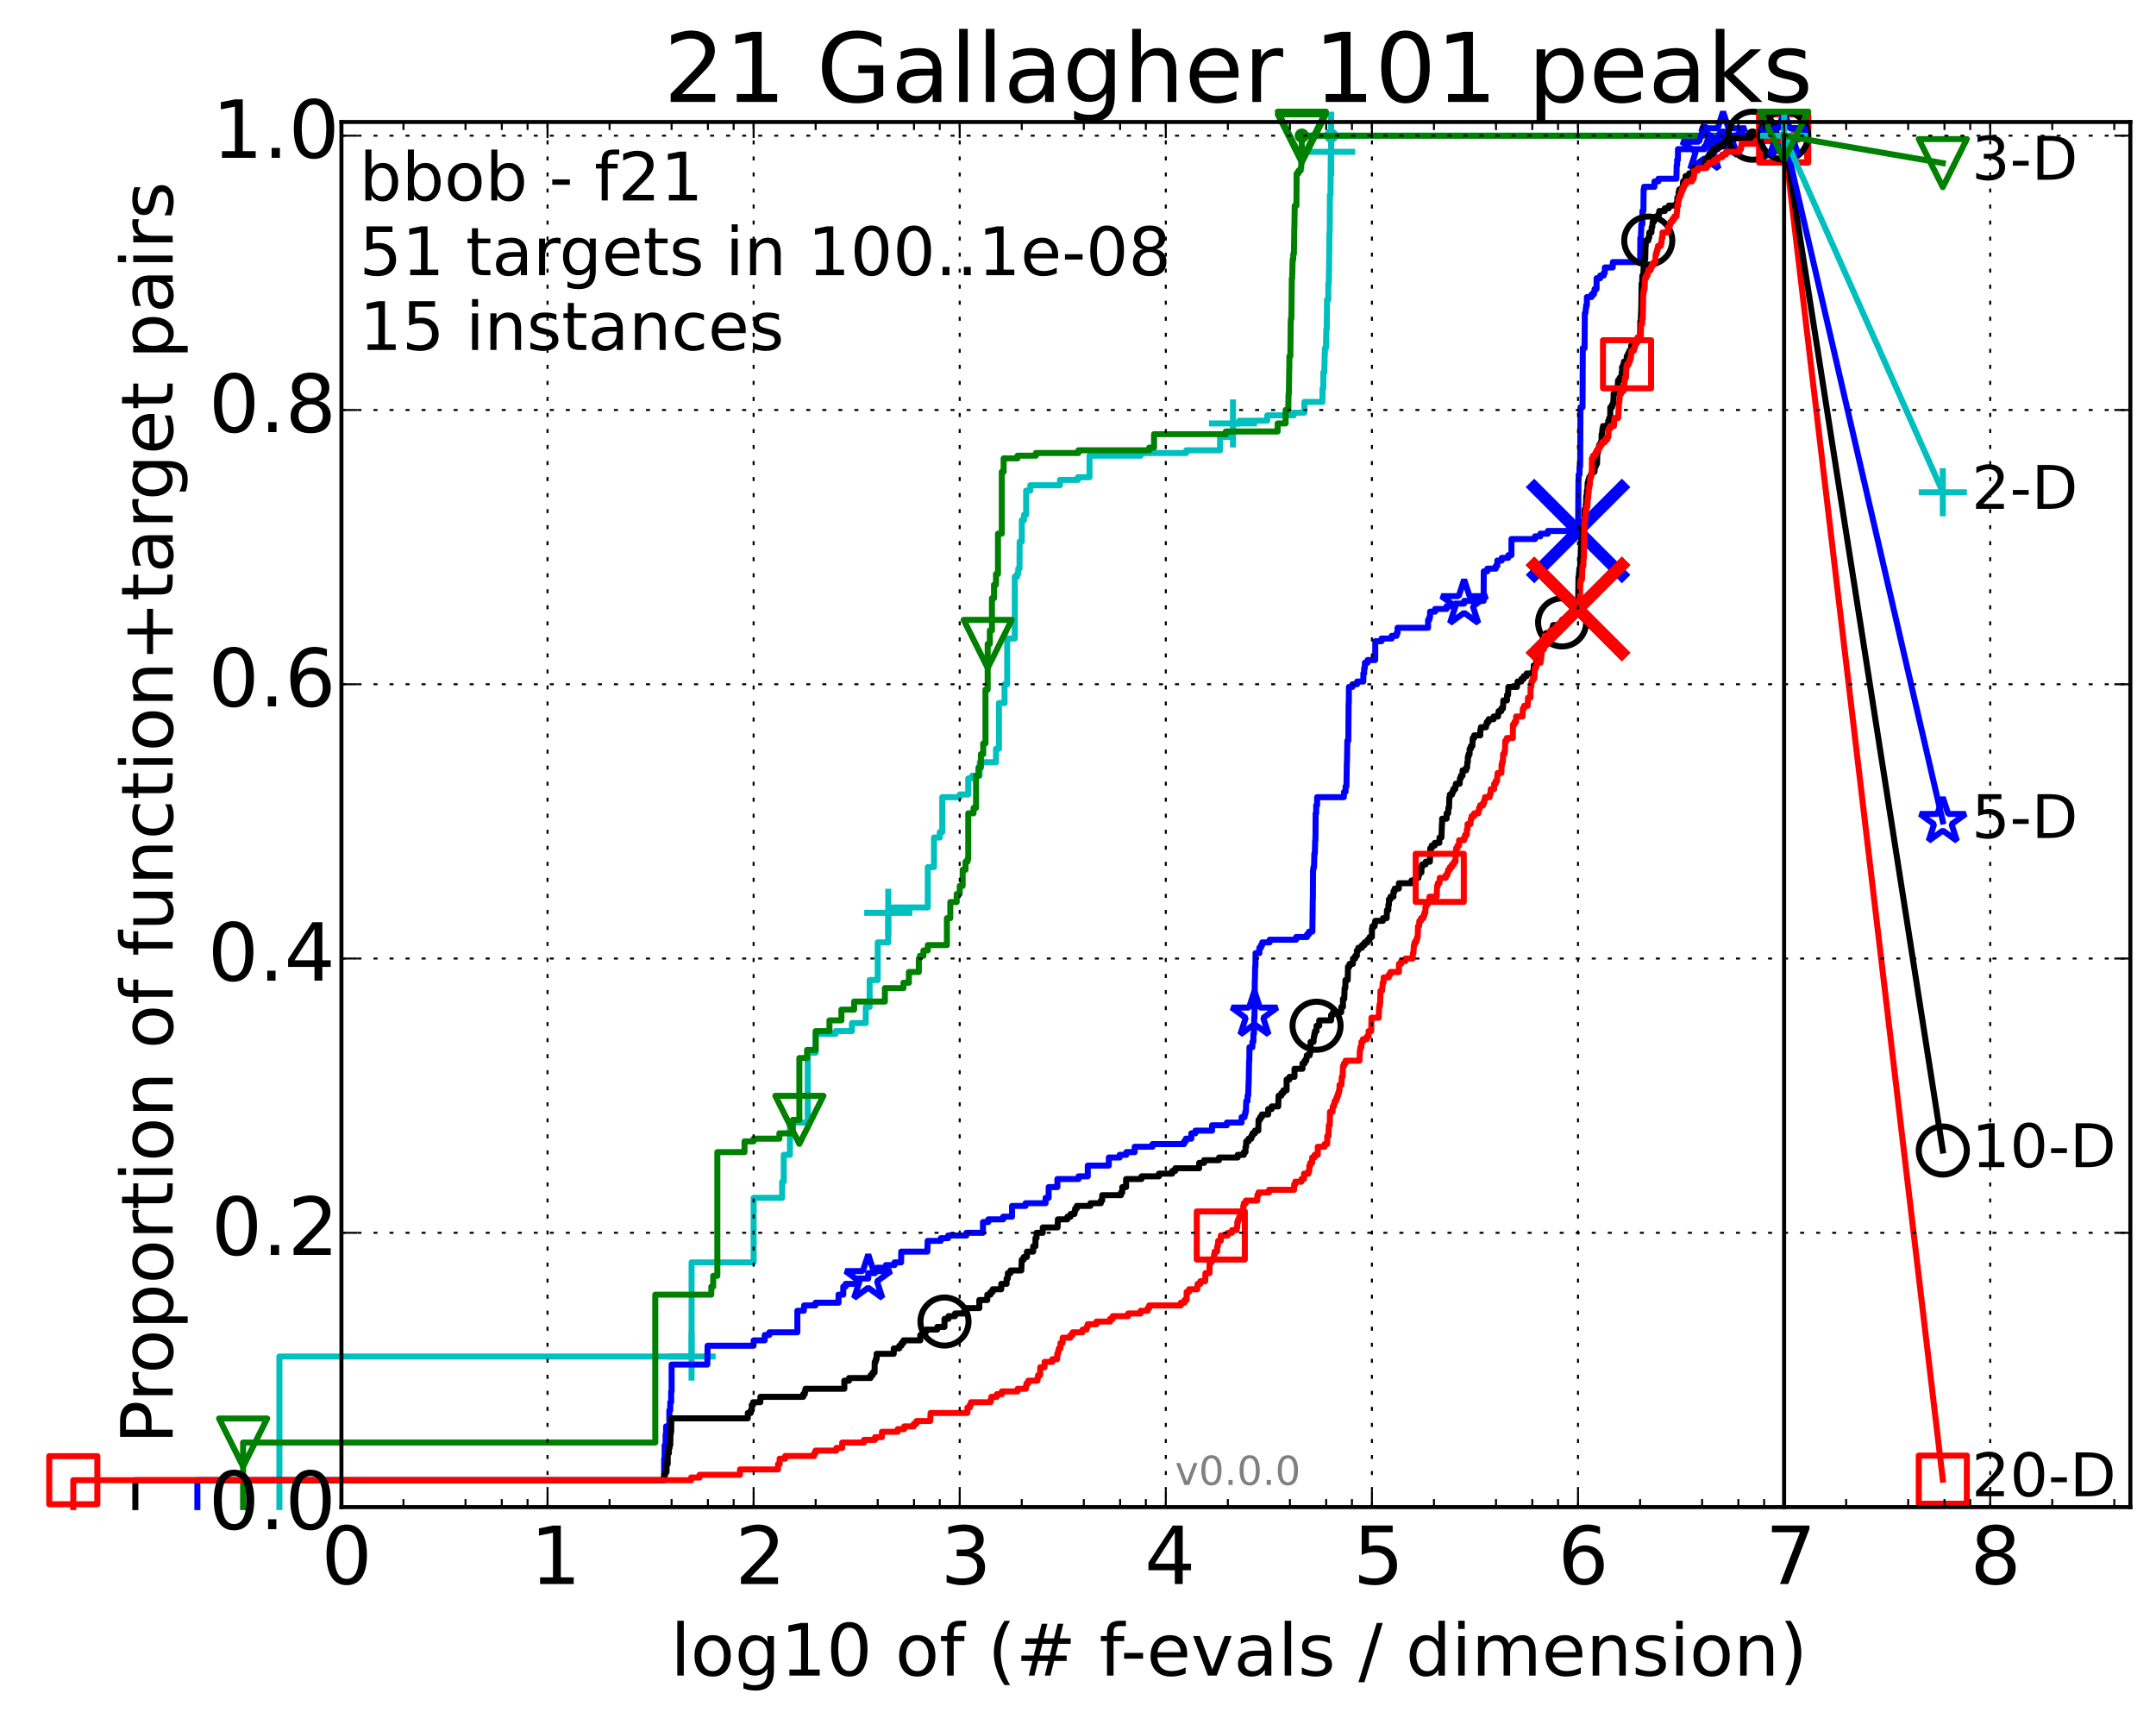<?xml version="1.0" encoding="utf-8" standalone="no"?>
<!DOCTYPE svg PUBLIC "-//W3C//DTD SVG 1.1//EN"
  "http://www.w3.org/Graphics/SVG/1.1/DTD/svg11.dtd">
<!-- Created with matplotlib (http://matplotlib.org/) -->
<svg height="432pt" version="1.1" viewBox="0 0 538 432" width="538pt" xmlns="http://www.w3.org/2000/svg" xmlns:xlink="http://www.w3.org/1999/xlink">
 <defs>
  <style type="text/css">
*{stroke-linecap:butt;stroke-linejoin:round;}
  </style>
 </defs>
 <g id="figure_1">
  <g id="patch_1">
   <path d="
M0 432.436
L538.8 432.436
L538.8 0
L0 0
z
" style="fill:#ffffff;"/>
  </g>
  <g id="axes_1">
   <g id="patch_2">
    <path d="
M85.2 376.036
L531.6 376.036
L531.6 30.436
L85.2 30.436
z
" style="fill:#ffffff;"/>
   </g>
   <g id="line2d_1">
    <defs>
     <path d="
M0 1.5
C0.398 1.5 0.779 1.342 1.061 1.061
C1.342 0.779 1.5 0.398 1.5 0
C1.5 -0.398 1.342 -0.779 1.061 -1.061
C0.779 -1.342 0.398 -1.5 0 -1.5
C-0.398 -1.5 -0.779 -1.342 -1.061 -1.061
C-1.342 -0.779 -1.5 -0.398 -1.5 0
C-1.5 0.398 -1.342 0.779 -1.061 1.061
C-0.779 1.342 -0.398 1.5 0 1.5
z
" id="m977c291b42" style="stroke:#00bfbf;stroke-width:0.5;"/>
    </defs>
    <g>
     <use style="fill:#00bfbf;stroke:#00bfbf;stroke-width:0.5;" x="332.172" xlink:href="#m977c291b42" y="33.858"/>
     <use style="fill:#00bfbf;stroke:#00bfbf;stroke-width:0.5;" x="332.172" xlink:href="#m977c291b42" y="33.858"/>
    </g>
   </g>
   <g id="line2d_2">
    <path d="
M69.719 376.036
L69.719 338.464
L172.576 338.464
L172.576 314.981
L188.057 314.981
L188.057 298.878
L195.17 298.878
L195.17 294.853
L195.572 294.853
L195.572 288.143
L197.113 288.143
L197.113 280.092
L201.555 280.092
L201.555 262.648
L203.539 262.648
L203.539 257.951
L208.523 257.951
L208.523 257.28
L212.595 257.28
L212.595 255.267
L216.038 255.267
L216.038 251.242
L217.006 251.242
L217.006 244.532
L219.02 244.532
L219.02 235.139
L221.651 235.139
L221.651 227.759
L222.741 227.759
L222.741 226.417
L231.519 226.417
L231.519 216.353
L233.06 216.353
L233.06 208.973
L234.502 208.973
L234.502 207.631
L235.121 207.631
L235.121 198.909
L239.486 198.909
L239.486 198.238
L241.614 198.238
L241.614 194.212
L242.607 194.212
L242.607 193.541
L244.47 193.541
L244.47 190.187
L248.542 190.187
L248.542 186.832
L249.274 186.832
L249.274 175.426
L250.671 175.426
L250.671 170.729
L251.337 170.729
L251.337 159.323
L253.226 159.323
L253.226 143.892
L253.822 143.892
L253.822 143.221
L254.085 143.221
L254.085 141.879
L254.402 141.879
L254.436 135.17
L254.967 135.17
L254.967 129.802
L255.519 129.802
L255.519 128.46
L256.057 128.46
L256.057 122.422
L257.096 122.422
L257.096 121.08
L264.509 121.08
L264.509 119.738
L268.978 119.738
L268.978 119.067
L271.874 119.067
L271.874 113.7
L284.64 113.7
L284.64 113.029
L296.023 113.029
L296.023 112.358
L304.451 112.358
L304.451 109.003
L307.674 109.003
L307.674 105.648
L309.25 105.648
L309.25 104.977
L316.224 104.977
L316.224 103.636
L322.86 103.636
L322.86 102.965
L325.491 102.965
L325.491 100.281
L329.992 100.281
L330.031 96.926
L330.211 96.926
L330.211 92.9
L330.473 92.9
L330.567 88.204
L330.605 88.204
L330.624 86.862
L330.868 86.862
L330.961 82.165
L331.072 82.165
L331.143 74.785
L331.462 74.785
L331.462 70.76
L331.581 70.76
L331.688 62.708
L331.697 62.708
L331.746 58.012
L331.817 58.012
L331.858 48.619
L332.001 48.619
L332.084 38.555
L332.155 38.555
L332.172 33.858
L445.2 33.858
L445.2 33.858" style="fill:none;stroke:#00bfbf;stroke-linecap:square;stroke-width:1.5;"/>
   </g>
   <g id="line2d_3">
    <defs>
     <path d="
M-6 0
L6 0
M0 6
L0 -6" id="m3e4de746de" style="stroke:#00bfbf;stroke-width:1.5;"/>
    </defs>
    <g>
     <use style="fill:none;stroke:#00bfbf;stroke-width:1.5;" x="172.576" xlink:href="#m3e4de746de" y="338.464"/>
     <use style="fill:none;stroke:#00bfbf;stroke-width:1.5;" x="221.651" xlink:href="#m3e4de746de" y="227.759"/>
     <use style="fill:none;stroke:#00bfbf;stroke-width:1.5;" x="307.674" xlink:href="#m3e4de746de" y="105.648"/>
     <use style="fill:none;stroke:#00bfbf;stroke-width:1.5;" x="332.172" xlink:href="#m3e4de746de" y="37.884"/>
     <use style="fill:none;stroke:#00bfbf;stroke-width:1.5;" x="332.172" xlink:href="#m3e4de746de" y="33.858"/>
     <use style="fill:none;stroke:#00bfbf;stroke-width:1.5;" x="445.2" xlink:href="#m3e4de746de" y="33.858"/>
    </g>
   </g>
   <g id="line2d_4"/>
   <g id="line2d_5">
    <defs>
     <path d="
M0 1.5
C0.398 1.5 0.779 1.342 1.061 1.061
C1.342 0.779 1.5 0.398 1.5 0
C1.5 -0.398 1.342 -0.779 1.061 -1.061
C0.779 -1.342 0.398 -1.5 0 -1.5
C-0.398 -1.5 -0.779 -1.342 -1.061 -1.061
C-1.342 -0.779 -1.5 -0.398 -1.5 0
C-1.5 0.398 -1.342 0.779 -1.061 1.061
C-0.779 1.342 -0.398 1.5 0 1.5
z
" id="mb0b177905e" style="stroke:#008000;stroke-width:0.5;"/>
    </defs>
    <g>
     <use style="fill:#008000;stroke:#008000;stroke-width:0.5;" x="324.857" xlink:href="#mb0b177905e" y="33.858"/>
     <use style="fill:#008000;stroke:#008000;stroke-width:0.5;" x="324.857" xlink:href="#mb0b177905e" y="33.858"/>
    </g>
   </g>
   <g id="line2d_6">
    <path d="
M60.662 376.036
L60.662 359.934
L163.519 359.934
L163.519 323.032
L177.5 323.032
L177.5 321.019
L177.973 321.019
L177.973 318.336
L179.001 318.336
L179.001 287.472
L185.786 287.472
L185.786 284.789
L188.057 284.789
L188.057 284.118
L194.483 284.118
L194.483 282.776
L197.846 282.776
L197.846 279.421
L199.467 279.421
L199.467 263.99
L201.391 263.99
L201.391 261.977
L203.539 261.977
L203.539 257.28
L206.982 257.28
L206.982 254.597
L209.964 254.597
L209.964 251.913
L213.134 251.913
L213.134 249.9
L220.808 249.9
L220.808 246.545
L225.446 246.545
L225.446 245.203
L226.8 245.203
L226.8 242.52
L229.284 242.52
L229.284 239.165
L229.541 239.165
L229.541 238.494
L230.43 238.494
L230.43 237.152
L231.519 237.152
L231.519 235.81
L236.29 235.81
L236.29 229.101
L237.132 229.101
L237.132 225.075
L238.729 225.075
L238.729 223.062
L239.486 223.062
L239.486 221.05
L240.218 221.05
L240.218 217.024
L240.927 217.024
L240.927 215.011
L241.417 215.011
L241.417 214.34
L241.614 214.34
L241.614 202.934
L242.929 202.934
L242.929 201.592
L243.558 201.592
L243.558 193.541
L244.17 193.541
L244.17 191.528
L244.765 191.528
L244.765 188.174
L245.346 188.174
L245.346 185.49
L245.911 185.49
L245.911 172.071
L246.463 172.071
L246.463 160.665
L247.001 160.665
L247.001 157.311
L247.526 157.311
L247.526 149.259
L248.04 149.259
L248.04 145.905
L248.542 145.905
L248.542 143.221
L249.033 143.221
L249.033 133.157
L249.983 133.157
L249.983 117.725
L250.444 117.725
L250.444 114.371
L253.904 114.371
L253.904 113.7
L258.493 113.7
L258.493 113.029
L269.106 113.029
L269.106 112.358
L286.77 112.358
L286.77 111.687
L287.979 111.687
L287.979 108.332
L305.891 108.332
L305.891 107.661
L318.824 107.661
L318.824 105.648
L320.807 105.648
L320.807 102.294
L321.481 102.294
L321.537 98.268
L321.613 98.268
L321.707 92.23
L321.729 92.23
L321.744 88.875
L321.989 88.875
L322.082 80.153
L322.131 80.153
L322.131 79.482
L322.247 79.482
L322.357 69.418
L322.448 69.418
L322.556 64.721
L322.712 64.721
L322.712 63.379
L322.873 63.379
L322.98 56.67
L322.997 56.67
L323.086 51.302
L323.507 51.302
L323.559 43.251
L324.027 43.251
L324.027 42.58
L324.561 42.58
L324.561 41.909
L324.71 41.909
L324.742 38.555
L324.824 38.555
L324.857 33.858
L445.2 33.858
L445.2 33.858" style="fill:none;stroke:#008000;stroke-linecap:square;stroke-width:1.5;"/>
   </g>
   <g id="line2d_7">
    <defs>
     <path d="
M-7.34788e-16 6
L6 -6
L-6 -6
z
" id="m397e16cd68" style="stroke:#008000;stroke-linejoin:miter;stroke-width:1.5;"/>
    </defs>
    <g>
     <use style="fill:none;stroke:#008000;stroke-linejoin:miter;stroke-width:1.5;" x="60.662" xlink:href="#m397e16cd68" y="359.934"/>
     <use style="fill:none;stroke:#008000;stroke-linejoin:miter;stroke-width:1.5;" x="199.467" xlink:href="#m397e16cd68" y="279.421"/>
     <use style="fill:none;stroke:#008000;stroke-linejoin:miter;stroke-width:1.5;" x="246.463" xlink:href="#m397e16cd68" y="160.665"/>
     <use style="fill:none;stroke:#008000;stroke-linejoin:miter;stroke-width:1.5;" x="324.857" xlink:href="#m397e16cd68" y="34.529"/>
     <use style="fill:none;stroke:#008000;stroke-linejoin:miter;stroke-width:1.5;" x="324.857" xlink:href="#m397e16cd68" y="33.858"/>
     <use style="fill:none;stroke:#008000;stroke-linejoin:miter;stroke-width:1.5;" x="445.2" xlink:href="#m397e16cd68" y="33.858"/>
    </g>
   </g>
   <g id="line2d_8"/>
   <g id="line2d_9">
    <defs>
     <path d="
M0 1.5
C0.398 1.5 0.779 1.342 1.061 1.061
C1.342 0.779 1.5 0.398 1.5 0
C1.5 -0.398 1.342 -0.779 1.061 -1.061
C0.779 -1.342 0.398 -1.5 0 -1.5
C-0.398 -1.5 -0.779 -1.342 -1.061 -1.061
C-1.342 -0.779 -1.5 -0.398 -1.5 0
C-1.5 0.398 -1.342 0.779 -1.061 1.061
C-0.779 1.342 -0.398 1.5 0 1.5
z
" id="m76a7ce5b4a" style="stroke:#0000ff;stroke-width:0.5;"/>
    </defs>
    <g>
     <use style="fill:#0000ff;stroke:#0000ff;stroke-width:0.5;" x="429.969" xlink:href="#m76a7ce5b4a" y="33.858"/>
     <use style="fill:#0000ff;stroke:#0000ff;stroke-width:0.5;" x="429.969" xlink:href="#m76a7ce5b4a" y="33.858"/>
    </g>
   </g>
   <g id="line2d_10">
    <path d="
M49.253 376.036
L49.253 369.327
L165.729 369.327
L165.729 363.959
L165.85 363.959
L165.85 360.605
L166.091 360.605
L166.091 357.921
L166.21 357.921
L166.21 355.908
L167.026 355.908
L167.026 351.882
L167.254 351.882
L167.254 349.87
L167.48 349.87
L167.48 347.186
L167.592 347.186
L167.592 340.477
L176.498 340.477
L176.573 335.78
L188.057 335.78
L188.057 334.438
L190.826 334.438
L190.826 333.096
L191.98 333.096
L191.98 332.425
L198.97 332.425
L198.97 327.058
L200.582 327.058
L200.658 325.716
L203.494 325.716
L203.494 325.045
L209.243 325.045
L209.243 323.032
L210.423 323.032
L210.423 321.019
L211.006 321.019
L211.006 320.348
L214.008 320.348
L214.008 319.007
L216.655 319.007
L216.655 317.665
L218.328 317.665
L218.328 316.994
L218.818 316.994
L218.818 316.323
L221.068 316.323
L221.068 315.652
L223.204 315.652
L223.204 314.981
L224.863 314.981
L224.889 312.297
L231.411 312.297
L231.487 309.613
L234.757 309.613
L234.757 308.942
L236.595 308.942
L236.595 308.272
L241.155 308.272
L241.155 307.601
L245.287 307.601
L245.287 304.917
L246.621 304.917
L246.621 304.246
L250.335 304.246
L250.335 303.575
L252.542 303.575
L252.542 300.891
L255.912 300.891
L255.912 300.22
L260.916 300.22
L260.916 298.878
L261.68 298.878
L261.68 296.195
L263.86 296.195
L263.86 294.182
L269.144 294.182
L269.144 293.511
L271.439 293.511
L271.439 290.827
L276.689 290.827
L276.689 288.814
L279.394 288.814
L279.394 288.143
L281.063 288.143
L281.063 287.472
L283.148 287.472
L283.148 286.131
L287.59 286.131
L287.59 285.46
L295.478 285.46
L295.478 284.789
L295.902 284.789
L295.902 284.118
L297.276 284.118
L297.276 282.776
L298.306 282.776
L298.306 282.105
L302.459 282.105
L302.459 280.763
L306.15 280.763
L306.15 280.092
L309.825 280.092
L309.825 278.75
L310.563 278.75
L310.563 278.079
L310.748 278.079
L310.748 277.408
L310.892 277.408
L310.988 274.725
L311.308 274.725
L311.308 273.383
L311.469 273.383
L311.575 270.028
L311.593 270.028
L311.699 264.661
L311.752 264.661
L311.786 261.306
L312.513 261.306
L312.513 259.964
L312.768 259.964
L312.768 257.951
L312.917 257.951
L312.969 253.926
L313.034 253.926
L313.118 244.532
L313.151 244.532
L313.199 241.178
L313.281 241.178
L313.298 237.823
L314.255 237.823
L314.255 236.481
L314.666 236.481
L314.666 235.81
L314.982 235.81
L314.982 235.139
L316.825 235.139
L316.825 234.468
L323.437 234.468
L323.437 233.797
L326.153 233.797
L326.153 233.127
L326.643 233.127
L326.643 232.456
L327.486 232.456
L327.582 224.404
L327.608 224.404
L327.651 217.024
L327.747 217.024
L327.747 216.353
L327.908 216.353
L327.976 212.998
L328.104 212.998
L328.179 209.644
L328.255 209.644
L328.297 202.934
L328.438 202.934
L328.438 200.922
L328.662 200.922
L328.67 198.909
L335.335 198.909
L335.39 197.567
L335.771 197.567
L335.771 196.225
L335.988 196.225
L336.089 190.187
L336.119 190.187
L336.213 184.819
L336.454 184.819
L336.53 175.426
L336.578 175.426
L336.604 171.4
L337.481 171.4
L337.481 170.729
L338.645 170.729
L338.645 170.058
L340.201 170.058
L340.201 168.046
L340.403 168.046
L340.403 166.704
L340.586 166.704
L340.586 165.362
L341.26 165.362
L341.26 164.691
L343.161 164.691
L343.183 159.994
L344.735 159.994
L344.735 159.323
L347.277 159.323
L347.277 158.652
L348.485 158.652
L348.485 157.982
L348.742 157.982
L348.742 156.64
L356.36 156.64
L356.36 154.627
L356.682 154.627
L356.682 153.956
L356.851 153.956
L356.851 152.614
L358.116 152.614
L358.116 151.943
L360.963 151.943
L360.963 151.272
L363.123 151.272
L363.123 150.601
L365.358 150.601
L365.358 149.93
L370.212 149.93
L370.258 142.55
L371.152 142.55
L371.152 141.879
L373.253 141.879
L373.253 141.208
L373.637 141.208
L373.637 139.866
L374.731 139.866
L374.731 139.195
L376.374 139.195
L376.374 138.524
L377.161 138.524
L377.161 134.499
L383.042 134.499
L383.042 133.828
L384.374 133.828
L384.374 133.157
L386.25 133.157
L386.25 132.486
L393.787 132.486
L393.882 119.738
L393.922 119.738
L393.927 118.396
L394.149 118.396
L394.149 116.383
L394.309 116.383
L394.383 101.623
L394.899 101.623
L394.961 86.862
L395.411 86.862
L395.474 78.14
L395.627 78.14
L395.722 76.798
L395.809 76.798
L395.809 76.127
L395.979 76.127
L395.986 74.114
L397.154 74.114
L397.154 73.443
L397.739 73.443
L397.739 72.772
L397.907 72.772
L397.907 72.102
L398.403 72.102
L398.412 69.418
L399.313 69.418
L399.313 68.747
L400.202 68.747
L400.202 68.076
L400.458 68.076
L400.464 66.734
L402.433 66.734
L402.465 65.392
L409.274 65.392
L409.322 59.354
L409.451 59.354
L409.562 56.67
L409.565 56.67
L409.565 55.999
L409.829 55.999
L409.844 52.644
L410.091 52.644
L410.142 47.277
L410.254 47.277
L410.254 46.606
L412.849 46.606
L412.851 45.264
L413.839 45.264
L413.839 44.593
L418.331 44.593
L418.387 41.238
L418.505 41.238
L418.506 39.897
L418.697 39.897
L418.72 37.213
L425.318 37.213
L425.318 36.542
L425.765 36.542
L425.765 35.871
L425.996 35.871
L425.996 35.2
L426.256 35.2
L426.256 34.529
L429.969 34.529
L429.969 33.858
L445.2 33.858
L445.2 33.858" style="fill:none;stroke:#0000ff;stroke-linecap:square;stroke-width:1.5;"/>
   </g>
   <g id="line2d_11">
    <defs>
     <path d="
M3.67394e-16 -6
L-1.347 -1.854
L-5.706 -1.854
L-2.18 0.708
L-3.527 4.854
L-4.20996e-16 2.292
L3.527 4.854
L2.18 0.708
L5.706 -1.854
L1.347 -1.854
z
" id="m0933169453" style="stroke:#0000ff;stroke-linejoin:bevel;stroke-width:1.5;"/>
    </defs>
    <g>
     <use style="fill:none;stroke:#0000ff;stroke-linejoin:bevel;stroke-width:1.5;" x="216.655" xlink:href="#m0933169453" y="319.007"/>
     <use style="fill:none;stroke:#0000ff;stroke-linejoin:bevel;stroke-width:1.5;" x="313.034" xlink:href="#m0933169453" y="253.255"/>
     <use style="fill:none;stroke:#0000ff;stroke-linejoin:bevel;stroke-width:1.5;" x="365.358" xlink:href="#m0933169453" y="150.601"/>
     <use style="fill:none;stroke:#0000ff;stroke-linejoin:bevel;stroke-width:1.5;" x="425.318" xlink:href="#m0933169453" y="37.213"/>
     <use style="fill:none;stroke:#0000ff;stroke-linejoin:bevel;stroke-width:1.5;" x="429.969" xlink:href="#m0933169453" y="33.858"/>
     <use style="fill:none;stroke:#0000ff;stroke-linejoin:bevel;stroke-width:1.5;" x="445.2" xlink:href="#m0933169453" y="33.858"/>
    </g>
   </g>
   <g id="line2d_12"/>
   <g id="line2d_13">
    <path clip-path="url(#p6ea69091fa)" d="
M393.781 132.486" style="fill:none;stroke:#0000ff;stroke-linecap:square;"/>
    <defs>
     <path d="
M-12 12
L12 -12
M-12 -12
L12 12" id="ma4a355cd2c" style="stroke:#0000ff;stroke-width:3;"/>
    </defs>
    <g clip-path="url(#p6ea69091fa)">
     <use style="fill:#0000ff;stroke:#0000ff;stroke-width:3;" x="393.781" xlink:href="#ma4a355cd2c" y="132.486"/>
    </g>
   </g>
   <g id="line2d_14">
    <defs>
     <path d="
M0 1.5
C0.398 1.5 0.779 1.342 1.061 1.061
C1.342 0.779 1.5 0.398 1.5 0
C1.5 -0.398 1.342 -0.779 1.061 -1.061
C0.779 -1.342 0.398 -1.5 0 -1.5
C-0.398 -1.5 -0.779 -1.342 -1.061 -1.061
C-1.342 -0.779 -1.5 -0.398 -1.5 0
C-1.5 0.398 -1.342 0.779 -1.061 1.061
C-0.779 1.342 -0.398 1.5 0 1.5
z
" id="m66763a63fb" style="stroke:#000000;stroke-width:0.5;"/>
    </defs>
    <g>
     <use style="stroke:#000000;stroke-width:0.5;" x="437.325" xlink:href="#m66763a63fb" y="33.858"/>
     <use style="stroke:#000000;stroke-width:0.5;" x="437.325" xlink:href="#m66763a63fb" y="33.858"/>
    </g>
   </g>
   <g id="line2d_15">
    <path d="
M33.771 376.036
L33.771 369.327
L165.729 369.327
L165.729 367.985
L165.971 367.985
L165.971 367.314
L166.328 367.314
L166.328 365.301
L166.622 365.301
L166.622 362.617
L166.911 362.617
L166.911 361.276
L167.083 361.276
L167.083 360.605
L167.254 360.605
L167.311 357.921
L167.367 357.921
L167.367 357.25
L167.48 357.25
L167.536 353.895
L186.604 353.895
L186.604 352.553
L187.354 352.553
L187.354 351.882
L187.606 351.882
L187.606 350.541
L187.923 350.541
L187.923 349.87
L189.735 349.87
L189.735 348.528
L200.428 348.528
L200.428 347.857
L200.823 347.857
L200.823 347.186
L200.986 347.186
L200.986 346.515
L210.692 346.515
L210.692 344.502
L211.868 344.502
L211.868 343.831
L217.243 343.831
L217.243 343.16
L217.733 343.16
L217.733 342.489
L218.23 342.489
L218.277 339.806
L218.529 339.806
L218.529 339.135
L218.751 339.135
L218.751 337.793
L223.027 337.793
L223.027 336.451
L224.389 336.451
L224.389 335.78
L224.949 335.78
L224.949 335.109
L225.444 335.109
L225.444 334.438
L229.65 334.438
L229.65 333.096
L230.178 333.096
L230.178 332.425
L231.039 332.425
L231.039 331.754
L233.879 331.754
L233.879 331.083
L235.682 331.083
L235.69 329.071
L236.681 329.071
L236.681 328.4
L238.312 328.4
L238.312 327.729
L240.669 327.729
L240.669 326.387
L244.375 326.387
L244.375 324.374
L246.365 324.374
L246.365 323.032
L247.173 323.032
L247.173 322.361
L247.715 322.361
L247.715 321.69
L249.85 321.69
L249.85 320.348
L251.182 320.348
L251.182 319.007
L251.5 319.007
L251.5 317.665
L252.15 317.665
L252.15 316.994
L254.859 316.994
L254.968 314.31
L255.457 314.31
L255.457 313.639
L256.256 313.639
L256.256 312.297
L257.824 312.297
L257.824 310.955
L258.38 310.955
L258.38 308.942
L258.65 308.942
L258.65 307.601
L260.206 307.601
L260.206 306.259
L263.907 306.259
L263.983 304.246
L266.36 304.246
L266.36 303.575
L267.156 303.575
L267.156 302.904
L268.124 302.904
L268.124 302.233
L268.276 302.233
L268.276 301.562
L268.695 301.562
L268.695 300.891
L272.083 300.891
L272.083 300.22
L274.704 300.22
L274.704 299.549
L275.041 299.549
L275.041 298.207
L279.73 298.207
L279.73 297.537
L280.052 297.537
L280.052 296.195
L281.005 296.195
L281.005 294.182
L284.851 294.182
L284.851 293.511
L289.206 293.511
L289.206 292.84
L292.509 292.84
L292.509 292.169
L293.283 292.169
L293.283 291.498
L299.236 291.498
L299.236 290.156
L300.465 290.156
L300.465 289.485
L304.192 289.485
L304.192 288.814
L308.843 288.814
L308.843 288.143
L310.391 288.143
L310.391 287.472
L310.801 287.472
L310.801 286.131
L310.969 286.131
L310.969 284.789
L311.561 284.789
L311.561 284.118
L312.238 284.118
L312.238 283.447
L312.548 283.447
L312.548 282.776
L313.157 282.776
L313.157 282.105
L313.997 282.105
L314.055 279.421
L314.431 279.421
L314.431 278.75
L314.883 278.75
L314.883 278.079
L316.451 278.079
L316.451 276.737
L317.328 276.737
L317.328 276.067
L318.959 276.067
L319.054 273.383
L319.749 273.383
L319.749 272.712
L320.255 272.712
L320.255 272.041
L321.056 272.041
L321.056 269.357
L321.761 269.357
L321.761 268.686
L323.026 268.686
L323.026 266.673
L325.015 266.673
L325.015 265.332
L325.541 265.332
L325.541 264.661
L325.968 264.661
L325.968 263.99
L326.101 263.99
L326.101 263.319
L326.823 263.319
L326.823 262.648
L326.982 262.648
L327.028 259.964
L327.776 259.964
L327.857 258.622
L327.98 258.622
L327.98 257.951
L328.133 257.951
L328.133 257.28
L328.529 257.28
L328.529 255.938
L329.196 255.938
L329.196 254.597
L332.157 254.597
L332.157 253.255
L332.62 253.255
L332.62 252.584
L334.672 252.584
L334.701 251.242
L335.114 251.242
L335.114 249.229
L335.441 249.229
L335.523 246.545
L335.711 246.545
L335.743 244.532
L336.303 244.532
L336.38 241.178
L336.762 241.178
L336.762 240.507
L337.591 240.507
L337.623 239.165
L338.166 239.165
L338.166 238.494
L338.591 238.494
L338.592 237.152
L338.946 237.152
L338.946 236.481
L339.862 236.481
L339.862 235.81
L340.499 235.81
L340.499 235.139
L341.261 235.139
L341.261 234.468
L341.781 234.468
L341.781 233.797
L342.34 233.797
L342.34 231.785
L342.465 231.785
L342.465 231.114
L343.018 231.114
L343.018 230.443
L343.155 230.443
L343.155 229.772
L345.078 229.772
L345.078 229.101
L346.03 229.101
L346.095 227.088
L346.447 227.088
L346.447 225.746
L346.591 225.746
L346.591 224.404
L346.978 224.404
L346.978 223.733
L347.717 223.733
L347.717 222.392
L348.019 222.392
L348.019 221.721
L349.064 221.721
L349.064 220.379
L352.203 220.379
L352.203 219.708
L353.145 219.708
L353.145 219.037
L353.949 219.037
L353.949 218.366
L354.151 218.366
L354.151 217.695
L354.694 217.695
L354.697 216.353
L354.88 216.353
L354.88 215.682
L355.752 215.682
L355.752 215.011
L356.809 215.011
L356.901 211.657
L357.265 211.657
L357.265 210.986
L358.024 210.986
L358.024 210.315
L359.164 210.315
L359.207 208.973
L359.697 208.973
L359.805 205.618
L359.862 205.618
L359.862 204.276
L360.986 204.276
L360.986 202.934
L361.374 202.934
L361.426 201.592
L361.584 201.592
L361.677 198.909
L361.8 198.909
L361.8 198.238
L362.37 198.238
L362.37 197.567
L362.648 197.567
L362.648 196.896
L363.133 196.896
L363.133 196.225
L363.284 196.225
L363.284 195.554
L364.248 195.554
L364.293 194.212
L364.545 194.212
L364.545 193.541
L364.966 193.541
L364.966 192.199
L365.853 192.199
L365.853 191.528
L366.111 191.528
L366.143 190.187
L366.274 190.187
L366.274 188.845
L366.449 188.845
L366.449 188.174
L366.724 188.174
L366.724 186.832
L367.027 186.832
L367.027 186.161
L367.407 186.161
L367.506 184.148
L367.865 184.148
L367.865 183.477
L369.388 183.477
L369.388 182.135
L369.53 182.135
L369.53 181.464
L370.805 181.464
L370.805 180.793
L371.016 180.793
L371.016 180.122
L371.477 180.122
L371.477 179.452
L372.707 179.452
L372.707 178.781
L373.809 178.781
L373.809 178.11
L373.959 178.11
L373.959 177.439
L374.634 177.439
L374.634 176.768
L375.047 176.768
L375.141 174.755
L376.055 174.755
L376.055 173.413
L376.314 173.413
L376.388 171.4
L378.547 171.4
L378.547 170.729
L378.677 170.729
L378.677 170.058
L379.64 170.058
L379.64 169.387
L380.216 169.387
L380.216 168.717
L380.945 168.717
L380.945 168.046
L382.553 168.046
L382.553 167.375
L382.725 167.375
L382.725 166.033
L383.297 166.033
L383.391 164.691
L383.655 164.691
L383.655 163.349
L383.921 163.349
L383.921 162.678
L384.411 162.678
L384.411 161.336
L385.001 161.336
L385.001 159.994
L385.726 159.994
L385.772 157.982
L387.259 157.982
L387.343 156.64
L387.558 156.64
L387.558 155.969
L389.676 155.969
L389.676 155.298
L389.808 155.298
L389.808 154.627
L391.666 154.627
L391.666 153.956
L392.637 153.956
L392.637 153.285
L393.352 153.285
L393.352 151.943
L393.796 151.943
L393.883 143.892
L393.972 143.892
L394.055 142.55
L394.101 142.55
L394.101 141.879
L394.273 141.879
L394.373 139.195
L394.414 139.195
L394.519 135.841
L394.546 135.841
L394.546 135.17
L394.661 135.17
L394.704 133.828
L394.78 133.828
L394.811 132.486
L394.893 132.486
L394.893 131.815
L395.183 131.815
L395.183 131.144
L395.309 131.144
L395.402 127.118
L395.64 127.118
L395.741 125.776
L395.808 125.776
L395.837 123.764
L395.977 123.764
L395.982 122.422
L396.098 122.422
L396.188 120.409
L396.35 120.409
L396.35 119.738
L396.556 119.738
L396.556 119.067
L396.954 119.067
L396.954 118.396
L397.253 118.396
L397.253 117.725
L397.887 117.725
L397.976 116.383
L398.204 116.383
L398.204 115.712
L398.519 115.712
L398.593 113.029
L398.732 113.029
L398.732 112.358
L398.864 112.358
L398.864 111.687
L399.062 111.687
L399.062 111.016
L399.411 111.016
L399.411 110.345
L399.638 110.345
L399.656 108.332
L399.78 108.332
L399.863 106.99
L400.011 106.99
L400.011 106.319
L401.2 106.319
L401.2 105.648
L401.328 105.648
L401.328 104.977
L401.555 104.977
L401.555 104.306
L401.8 104.306
L401.828 101.623
L402.268 101.623
L402.268 100.952
L402.518 100.952
L402.617 99.61
L402.643 99.61
L402.648 98.268
L402.965 98.268
L402.965 97.597
L403.289 97.597
L403.289 96.926
L403.657 96.926
L403.753 94.913
L404.164 94.913
L404.164 94.242
L404.613 94.242
L404.664 92.9
L404.752 92.9
L404.764 91.559
L405.064 91.559
L405.064 90.888
L405.229 90.888
L405.229 90.217
L405.924 90.217
L405.928 88.875
L406.271 88.875
L406.271 88.204
L406.576 88.204
L406.576 87.533
L407.037 87.533
L407.042 86.191
L407.349 86.191
L407.349 85.52
L408.227 85.52
L408.227 84.849
L409.268 84.849
L409.312 80.153
L409.429 80.153
L409.528 77.469
L409.543 77.469
L409.638 70.76
L409.772 70.76
L409.827 68.747
L410.058 68.747
L410.144 66.734
L410.172 66.734
L410.206 64.721
L410.539 64.721
L410.614 61.367
L410.666 61.367
L410.691 60.025
L411.301 60.025
L411.301 59.354
L411.517 59.354
L411.567 58.012
L412.098 58.012
L412.153 56.67
L412.301 56.67
L412.401 55.328
L412.73 55.328
L412.73 54.657
L413.276 54.657
L413.276 53.986
L413.906 53.986
L413.906 53.315
L414.051 53.315
L414.051 52.644
L415.419 52.644
L415.419 51.973
L416.431 51.973
L416.431 51.302
L418.339 51.302
L418.339 50.632
L418.515 50.632
L418.556 49.29
L418.868 49.29
L418.869 47.948
L419.034 47.948
L419.034 47.277
L419.794 47.277
L419.794 46.606
L419.908 46.606
L419.996 45.264
L420.491 45.264
L420.491 44.593
L420.615 44.593
L420.615 43.922
L421.517 43.922
L421.517 43.251
L422.606 43.251
L422.608 41.909
L425.159 41.909
L425.159 41.238
L425.423 41.238
L425.423 40.567
L425.543 40.567
L425.543 39.897
L426.012 39.897
L426.012 39.225
L426.566 39.225
L426.566 38.555
L427.251 38.555
L427.251 37.884
L427.514 37.884
L427.514 37.213
L428.567 37.213
L428.567 36.542
L429.874 36.542
L429.874 35.871
L430.487 35.871
L430.487 35.2
L431.388 35.2
L431.388 34.529
L437.325 34.529
L437.325 33.858
L445.2 33.858
L445.2 33.858" style="fill:none;stroke:#000000;stroke-linecap:square;stroke-width:1.5;"/>
   </g>
   <g id="line2d_16">
    <defs>
     <path d="
M0 6
C1.591 6 3.117 5.368 4.243 4.243
C5.368 3.117 6 1.591 6 0
C6 -1.591 5.368 -3.117 4.243 -4.243
C3.117 -5.368 1.591 -6 0 -6
C-1.591 -6 -3.117 -5.368 -4.243 -4.243
C-5.368 -3.117 -6 -1.591 -6 0
C-6 1.591 -5.368 3.117 -4.243 4.243
C-3.117 5.368 -1.591 6 0 6
z
" id="ma42492ef9b" style="stroke:#000000;stroke-width:1.5;"/>
    </defs>
    <g>
     <use style="fill:none;stroke:#000000;stroke-width:1.5;" x="235.69" xlink:href="#ma42492ef9b" y="329.742"/>
     <use style="fill:none;stroke:#000000;stroke-width:1.5;" x="328.529" xlink:href="#ma42492ef9b" y="255.938"/>
     <use style="fill:none;stroke:#000000;stroke-width:1.5;" x="389.808" xlink:href="#ma42492ef9b" y="155.298"/>
     <use style="fill:none;stroke:#000000;stroke-width:1.5;" x="411.301" xlink:href="#ma42492ef9b" y="60.025"/>
     <use style="fill:none;stroke:#000000;stroke-width:1.5;" x="437.325" xlink:href="#ma42492ef9b" y="33.858"/>
     <use style="fill:none;stroke:#000000;stroke-width:1.5;" x="445.2" xlink:href="#ma42492ef9b" y="33.858"/>
    </g>
   </g>
   <g id="line2d_17"/>
   <g id="line2d_18">
    <path clip-path="url(#p6ea69091fa)" d="
M393.779 151.943" style="fill:none;stroke:#000000;stroke-linecap:square;"/>
    <defs>
     <path d="
M-12 12
L12 -12
M-12 -12
L12 12" id="m47417b404f" style="stroke:#000000;stroke-width:3;"/>
    </defs>
    <g clip-path="url(#p6ea69091fa)">
     <use style="stroke:#000000;stroke-width:3;" x="393.779" xlink:href="#m47417b404f" y="151.943"/>
    </g>
   </g>
   <g id="line2d_19">
    <defs>
     <path d="
M0 1.5
C0.398 1.5 0.779 1.342 1.061 1.061
C1.342 0.779 1.5 0.398 1.5 0
C1.5 -0.398 1.342 -0.779 1.061 -1.061
C0.779 -1.342 0.398 -1.5 0 -1.5
C-0.398 -1.5 -0.779 -1.342 -1.061 -1.061
C-1.342 -0.779 -1.5 -0.398 -1.5 0
C-1.5 0.398 -1.342 0.779 -1.061 1.061
C-0.779 1.342 -0.398 1.5 0 1.5
z
" id="ma07bdd5909" style="stroke:#ff0000;stroke-width:0.5;"/>
    </defs>
    <g>
     <use style="fill:#ff0000;stroke:#ff0000;stroke-width:0.5;" x="448.441" xlink:href="#ma07bdd5909" y="33.858"/>
     <use style="fill:#ff0000;stroke:#ff0000;stroke-width:0.5;" x="448.441" xlink:href="#ma07bdd5909" y="33.858"/>
    </g>
   </g>
   <g id="line2d_20">
    <path d="
M18.29 376.036
L18.29 369.327
L172.464 369.327
L172.464 368.656
L174.562 368.656
L174.562 367.985
L184.65 367.985
L184.65 366.643
L194.148 366.643
L194.148 365.301
L194.544 365.301
L194.544 363.959
L195.936 363.959
L195.936 363.288
L203.156 363.288
L203.156 362.617
L203.488 362.617
L203.488 361.947
L208.705 361.947
L208.705 361.276
L210.159 361.276
L210.159 359.934
L215.596 359.934
L215.596 359.263
L218.357 359.263
L218.357 358.592
L220.075 358.592
L220.075 357.25
L224.002 357.25
L224.002 356.579
L225.632 356.579
L225.632 355.908
L228.043 355.908
L228.043 355.237
L228.691 355.237
L228.691 354.566
L232.121 354.566
L232.215 352.553
L241.403 352.553
L241.403 351.212
L241.993 351.212
L241.993 350.541
L242.29 350.541
L242.29 349.87
L247.191 349.87
L247.191 349.199
L247.375 349.199
L247.375 348.528
L248.742 348.528
L248.742 347.857
L249.983 347.857
L249.983 347.186
L253.934 347.186
L253.934 346.515
L255.991 346.515
L255.991 345.844
L256.142 345.844
L256.142 345.173
L256.59 345.173
L256.59 344.502
L258.88 344.502
L258.88 343.831
L259.013 343.831
L259.013 343.16
L259.566 343.16
L259.566 341.147
L260.657 341.147
L260.657 339.806
L262.584 339.806
L262.584 339.135
L263.818 339.135
L263.818 337.793
L264.042 337.793
L264.042 337.122
L264.204 337.122
L264.204 336.451
L264.622 336.451
L264.622 335.109
L265.166 335.109
L265.166 333.767
L267.112 333.767
L267.112 333.096
L267.666 333.096
L267.666 332.425
L270.123 332.425
L270.123 331.754
L271.15 331.754
L271.15 331.083
L271.422 331.083
L271.422 330.412
L273.616 330.412
L273.616 329.742
L277.022 329.742
L277.022 329.071
L277.666 329.071
L277.666 328.4
L281.507 328.4
L281.507 327.729
L284.628 327.729
L284.628 327.058
L286.385 327.058
L286.385 326.387
L286.773 326.387
L286.773 325.716
L294.662 325.716
L294.662 325.045
L295.566 325.045
L295.566 324.374
L296.107 324.374
L296.107 322.361
L296.702 322.361
L296.702 321.69
L298.764 321.69
L298.839 320.348
L299.535 320.348
L299.535 319.677
L300.744 319.677
L300.796 317.665
L301.802 317.665
L301.834 314.981
L302.336 314.981
L302.336 314.31
L302.829 314.31
L302.829 313.639
L302.974 313.639
L302.974 312.968
L303.1 312.968
L303.1 312.297
L303.712 312.297
L303.737 310.955
L303.878 310.955
L303.976 309.613
L304.632 309.613
L304.632 308.272
L306.38 308.272
L306.38 307.601
L307.419 307.601
L307.419 306.93
L308.602 306.93
L308.602 306.259
L308.742 306.259
L308.742 304.917
L308.955 304.917
L308.955 304.246
L309.243 304.246
L309.243 303.575
L309.628 303.575
L309.67 302.233
L310.23 302.233
L310.23 300.891
L310.383 300.891
L310.383 300.22
L310.888 300.22
L310.888 299.549
L313.744 299.549
L313.744 298.207
L314.037 298.207
L314.037 297.537
L316.675 297.537
L316.675 296.866
L322.938 296.866
L322.938 295.524
L323.204 295.524
L323.204 294.853
L324.751 294.853
L324.751 294.182
L325.394 294.182
L325.394 292.84
L326.515 292.84
L326.515 292.169
L326.726 292.169
L326.726 290.827
L326.952 290.827
L326.952 290.156
L327.427 290.156
L327.427 288.814
L328.043 288.814
L328.043 288.143
L328.832 288.143
L328.832 286.131
L330.527 286.131
L330.527 285.46
L331.192 285.46
L331.192 283.447
L331.504 283.447
L331.576 280.763
L331.824 280.763
L331.873 277.408
L332.512 277.408
L332.58 276.067
L332.871 276.067
L332.871 275.396
L333.048 275.396
L333.048 274.725
L333.412 274.725
L333.412 274.054
L333.676 274.054
L333.676 273.383
L333.905 273.383
L333.905 272.712
L334.124 272.712
L334.124 272.041
L334.255 272.041
L334.255 270.699
L334.73 270.699
L334.819 268.686
L335.035 268.686
L335.111 266.002
L335.371 266.002
L335.371 265.332
L335.756 265.332
L335.756 264.661
L339.232 264.661
L339.339 261.977
L339.447 261.977
L339.447 261.306
L339.723 261.306
L339.723 259.964
L340.104 259.964
L340.104 259.293
L341.076 259.293
L341.076 258.622
L341.518 258.622
L341.518 257.28
L342.177 257.28
L342.229 253.926
L344.045 253.926
L344.144 251.242
L344.258 251.242
L344.258 250.571
L344.39 250.571
L344.48 247.216
L344.89 247.216
L344.99 245.874
L345.025 245.874
L345.025 245.203
L345.224 245.203
L345.273 243.862
L346.545 243.862
L346.545 243.191
L346.955 243.191
L346.955 242.52
L349.088 242.52
L349.088 240.507
L349.629 240.507
L349.629 239.836
L350.695 239.836
L350.695 239.165
L352.527 239.165
L352.545 237.823
L352.719 237.823
L352.809 235.81
L352.977 235.81
L352.977 235.139
L353.357 235.139
L353.357 234.468
L353.618 234.468
L353.618 233.797
L353.784 233.797
L353.836 231.114
L354.105 231.114
L354.179 229.772
L354.603 229.772
L354.603 229.101
L355.193 229.101
L355.193 228.43
L355.421 228.43
L355.421 227.759
L355.679 227.759
L355.679 226.417
L355.818 226.417
L355.818 225.746
L356.228 225.746
L356.228 225.075
L356.708 225.075
L356.708 223.733
L358.506 223.733
L358.599 221.05
L358.789 221.05
L358.789 220.379
L359.194 220.379
L359.267 219.037
L360.757 219.037
L360.757 218.366
L361.181 218.366
L361.181 217.695
L361.372 217.695
L361.372 217.024
L361.801 217.024
L361.801 216.353
L362.327 216.353
L362.327 215.682
L362.829 215.682
L362.829 215.011
L363.203 215.011
L363.242 212.327
L363.347 212.327
L363.347 211.657
L363.7 211.657
L363.7 210.986
L364.083 210.986
L364.087 209.644
L365.35 209.644
L365.35 208.973
L365.589 208.973
L365.589 208.302
L366.025 208.302
L366.025 206.96
L366.196 206.96
L366.196 205.618
L366.932 205.618
L367.033 204.276
L367.242 204.276
L367.242 203.605
L367.866 203.605
L367.866 202.934
L368.91 202.934
L368.91 202.263
L369.069 202.263
L369.069 201.592
L369.348 201.592
L369.348 200.922
L370.106 200.922
L370.106 200.251
L370.38 200.251
L370.38 199.58
L370.548 199.58
L370.548 198.909
L371.723 198.909
L371.723 198.238
L371.935 198.238
L371.99 196.896
L372.844 196.896
L372.844 195.554
L373.224 195.554
L373.224 194.883
L373.574 194.883
L373.617 193.541
L373.709 193.541
L373.709 192.87
L374.658 192.87
L374.686 190.857
L374.798 190.857
L374.798 190.187
L375.021 190.187
L375.064 188.174
L375.399 188.174
L375.399 187.503
L375.533 187.503
L375.62 184.819
L376.015 184.819
L376.015 184.148
L377.521 184.148
L377.521 180.793
L377.91 180.793
L377.91 180.122
L378.315 180.122
L378.315 178.781
L379.914 178.781
L380.009 176.768
L380.332 176.768
L380.332 176.097
L381.218 176.097
L381.286 174.084
L381.923 174.084
L381.927 171.4
L382.126 171.4
L382.162 170.058
L382.443 170.058
L382.443 169.387
L382.865 169.387
L382.97 167.375
L382.993 167.375
L382.993 166.704
L383.313 166.704
L383.313 166.033
L383.476 166.033
L383.476 165.362
L384.426 165.362
L384.426 164.691
L384.542 164.691
L384.63 163.349
L384.688 163.349
L384.796 162.007
L385.26 162.007
L385.26 159.994
L385.437 159.994
L385.437 158.652
L386.734 158.652
L386.734 157.982
L386.846 157.982
L386.846 157.311
L388.268 157.311
L388.268 156.64
L389.107 156.64
L389.107 155.969
L389.541 155.969
L389.541 155.298
L390.711 155.298
L390.711 154.627
L390.875 154.627
L390.875 153.956
L392.38 153.956
L392.38 153.285
L393.57 153.285
L393.587 151.943
L393.944 151.943
L393.944 151.272
L394.109 151.272
L394.186 149.259
L394.257 149.259
L394.349 145.234
L394.471 145.234
L394.471 144.563
L394.768 144.563
L394.868 141.879
L394.893 141.879
L394.893 141.208
L395.112 141.208
L395.152 139.195
L395.239 139.195
L395.343 130.473
L395.426 130.473
L395.509 129.131
L395.662 129.131
L395.707 127.118
L395.89 127.118
L395.89 126.447
L396.108 126.447
L396.188 124.435
L396.279 124.435
L396.363 123.093
L396.423 123.093
L396.455 121.751
L396.576 121.751
L396.576 121.08
L396.715 121.08
L396.806 119.067
L397.056 119.067
L397.056 118.396
L397.2 118.396
L397.231 114.371
L397.502 114.371
L397.502 113.7
L398.081 113.7
L398.081 113.029
L398.421 113.029
L398.421 112.358
L398.847 112.358
L398.847 111.687
L399.273 111.687
L399.273 111.016
L399.72 111.016
L399.72 110.345
L400.488 110.345
L400.488 109.674
L401.081 109.674
L401.081 109.003
L401.367 109.003
L401.379 106.99
L401.791 106.99
L401.791 106.319
L402.73 106.319
L402.839 104.306
L403.79 104.306
L403.875 102.294
L403.911 102.294
L403.992 100.281
L404.107 100.281
L404.196 98.268
L404.552 98.268
L404.552 97.597
L405.094 97.597
L405.117 96.255
L405.311 96.255
L405.401 94.913
L405.463 94.913
L405.463 94.242
L405.743 94.242
L405.827 91.559
L406.006 91.559
L406.006 90.888
L406.463 90.888
L406.463 90.217
L406.683 90.217
L406.683 89.546
L406.934 89.546
L407.045 88.204
L407.073 88.204
L407.073 87.533
L407.7 87.533
L407.7 86.862
L407.923 86.862
L407.923 86.191
L408.145 86.191
L408.145 85.52
L408.541 85.52
L408.603 84.178
L409.443 84.178
L409.508 80.824
L409.796 80.824
L409.81 79.482
L409.935 79.482
L410.046 73.443
L410.099 73.443
L410.099 72.772
L410.217 72.772
L410.217 72.102
L410.395 72.102
L410.478 69.418
L410.752 69.418
L410.752 68.747
L411.112 68.747
L411.112 68.076
L411.298 68.076
L411.298 67.405
L411.891 67.405
L411.891 66.734
L412.177 66.734
L412.177 66.063
L412.716 66.063
L412.716 65.392
L413.054 65.392
L413.155 63.379
L413.361 63.379
L413.361 62.708
L413.559 62.708
L413.559 62.037
L413.732 62.037
L413.732 61.367
L414.425 61.367
L414.425 60.696
L414.614 60.696
L414.662 59.354
L414.833 59.354
L414.84 58.012
L416.191 58.012
L416.203 56.67
L416.648 56.67
L416.648 55.999
L416.835 55.999
L416.835 55.328
L417.327 55.328
L417.327 54.657
L417.82 54.657
L417.82 53.986
L418.346 53.986
L418.454 52.644
L418.531 52.644
L418.538 51.302
L418.76 51.302
L418.811 49.961
L418.952 49.961
L418.952 49.29
L419.18 49.29
L419.18 48.619
L419.482 48.619
L419.482 47.948
L419.694 47.948
L419.694 47.277
L420.004 47.277
L420.004 46.606
L420.323 46.606
L420.323 45.935
L420.774 45.935
L420.774 45.264
L422.214 45.264
L422.214 44.593
L422.626 44.593
L422.626 43.922
L422.741 43.922
L422.756 42.58
L423.649 42.58
L423.649 41.909
L425.884 41.909
L425.884 41.238
L426.413 41.238
L426.413 40.567
L427.724 40.567
L427.724 39.897
L428.636 39.897
L428.636 39.225
L429.766 39.225
L429.766 38.555
L430.694 38.555
L430.694 37.884
L434.042 37.884
L434.042 37.213
L434.444 37.213
L434.444 36.542
L434.559 36.542
L434.559 35.871
L438.061 35.871
L438.061 35.2
L444.945 35.2
L444.945 34.529
L445.2 34.529
L445.2 34.529" style="fill:none;stroke:#ff0000;stroke-linecap:square;stroke-width:1.5;"/>
   </g>
   <g id="line2d_21">
    <defs>
     <path d="
M-6 6
L6 6
L6 -6
L-6 -6
z
" id="m9d489a7eec" style="stroke:#ff0000;stroke-linejoin:miter;stroke-width:1.5;"/>
    </defs>
    <g>
     <use style="fill:none;stroke:#ff0000;stroke-linejoin:miter;stroke-width:1.5;" x="18.29" xlink:href="#m9d489a7eec" y="369.327"/>
     <use style="fill:none;stroke:#ff0000;stroke-linejoin:miter;stroke-width:1.5;" x="304.632" xlink:href="#m9d489a7eec" y="308.272"/>
     <use style="fill:none;stroke:#ff0000;stroke-linejoin:miter;stroke-width:1.5;" x="359.267" xlink:href="#m9d489a7eec" y="219.037"/>
     <use style="fill:none;stroke:#ff0000;stroke-linejoin:miter;stroke-width:1.5;" x="406.006" xlink:href="#m9d489a7eec" y="90.888"/>
     <use style="fill:none;stroke:#ff0000;stroke-linejoin:miter;stroke-width:1.5;" x="444.945" xlink:href="#m9d489a7eec" y="34.529"/>
     <use style="fill:none;stroke:#ff0000;stroke-linejoin:miter;stroke-width:1.5;" x="445.2" xlink:href="#m9d489a7eec" y="34.529"/>
    </g>
   </g>
   <g id="line2d_22"/>
   <g id="line2d_23">
    <path clip-path="url(#p6ea69091fa)" d="
M393.776 151.943" style="fill:none;stroke:#ff0000;stroke-linecap:square;"/>
    <defs>
     <path d="
M-12 12
L12 -12
M-12 -12
L12 12" id="m4e2b024d89" style="stroke:#ff0000;stroke-width:3;"/>
    </defs>
    <g clip-path="url(#p6ea69091fa)">
     <use style="fill:#ff0000;stroke:#ff0000;stroke-width:3;" x="393.776" xlink:href="#m4e2b024d89" y="151.943"/>
    </g>
   </g>
   <g id="line2d_24">
    <path d="
M445.2 34.529
L484.8 369.193" style="fill:none;stroke:#ff0000;stroke-linecap:square;stroke-width:1.5;"/>
    <g>
     <use style="fill:none;stroke:#ff0000;stroke-linejoin:miter;stroke-width:1.5;" x="445.2" xlink:href="#m9d489a7eec" y="34.529"/>
     <use style="fill:none;stroke:#ff0000;stroke-linejoin:miter;stroke-width:1.5;" x="484.8" xlink:href="#m9d489a7eec" y="369.193"/>
    </g>
   </g>
   <g id="line2d_25">
    <path d="
M445.2 33.858
L484.8 287.07" style="fill:none;stroke:#000000;stroke-linecap:square;stroke-width:1.5;"/>
    <g>
     <use style="fill:none;stroke:#000000;stroke-width:1.5;" x="445.2" xlink:href="#ma42492ef9b" y="33.858"/>
     <use style="fill:none;stroke:#000000;stroke-width:1.5;" x="484.8" xlink:href="#ma42492ef9b" y="287.07"/>
    </g>
   </g>
   <g id="line2d_26">
    <path d="
M445.2 33.858
L484.8 204.947" style="fill:none;stroke:#0000ff;stroke-linecap:square;stroke-width:1.5;"/>
    <g>
     <use style="fill:none;stroke:#0000ff;stroke-linejoin:bevel;stroke-width:1.5;" x="445.2" xlink:href="#m0933169453" y="33.858"/>
     <use style="fill:none;stroke:#0000ff;stroke-linejoin:bevel;stroke-width:1.5;" x="484.8" xlink:href="#m0933169453" y="204.947"/>
    </g>
   </g>
   <g id="line2d_27">
    <path d="
M445.2 33.858
L484.8 122.824" style="fill:none;stroke:#00bfbf;stroke-linecap:square;stroke-width:1.5;"/>
    <g>
     <use style="fill:none;stroke:#00bfbf;stroke-width:1.5;" x="445.2" xlink:href="#m3e4de746de" y="33.858"/>
     <use style="fill:none;stroke:#00bfbf;stroke-width:1.5;" x="484.8" xlink:href="#m3e4de746de" y="122.824"/>
    </g>
   </g>
   <g id="line2d_28">
    <path d="
M445.2 33.858
L484.8 40.702" style="fill:none;stroke:#008000;stroke-linecap:square;stroke-width:1.5;"/>
    <g>
     <use style="fill:none;stroke:#008000;stroke-linejoin:miter;stroke-width:1.5;" x="445.2" xlink:href="#m397e16cd68" y="33.858"/>
     <use style="fill:none;stroke:#008000;stroke-linejoin:miter;stroke-width:1.5;" x="484.8" xlink:href="#m397e16cd68" y="40.702"/>
    </g>
   </g>
   <g id="line2d_29">
    <path d="
M445.2 376.036
L445.2 33.858" style="fill:none;stroke:#000000;stroke-linecap:square;"/>
   </g>
   <g id="patch_3">
    <path d="
M85.2 30.436
L531.6 30.436" style="fill:none;stroke:#000000;stroke-linecap:square;stroke-linejoin:miter;"/>
   </g>
   <g id="patch_4">
    <path d="
M531.6 376.036
L531.6 30.436" style="fill:none;stroke:#000000;stroke-linecap:square;stroke-linejoin:miter;"/>
   </g>
   <g id="patch_5">
    <path d="
M85.2 376.036
L531.6 376.036" style="fill:none;stroke:#000000;stroke-linecap:square;stroke-linejoin:miter;"/>
   </g>
   <g id="patch_6">
    <path d="
M85.2 376.036
L85.2 30.436" style="fill:none;stroke:#000000;stroke-linecap:square;stroke-linejoin:miter;"/>
   </g>
   <g id="matplotlib.axis_1">
    <g id="xtick_1">
     <g id="line2d_30">
      <path clip-path="url(#p6ea69091fa)" d="
M85.2 376.036
L85.2 30.436" style="fill:none;stroke:#000000;stroke-dasharray:1,3;stroke-dashoffset:0.0;stroke-width:0.5;"/>
     </g>
     <g id="line2d_31">
      <defs>
       <path d="
M0 0
L0 -4" id="m93b0483c22" style="stroke:#000000;stroke-width:0.5;"/>
      </defs>
      <g>
       <use style="stroke:#000000;stroke-width:0.5;" x="85.2" xlink:href="#m93b0483c22" y="376.036"/>
      </g>
     </g>
     <g id="line2d_32">
      <defs>
       <path d="
M0 0
L0 4" id="m741efc42ff" style="stroke:#000000;stroke-width:0.5;"/>
      </defs>
      <g>
       <use style="stroke:#000000;stroke-width:0.5;" x="85.2" xlink:href="#m741efc42ff" y="30.436"/>
      </g>
     </g>
     <g id="text_1">
      <!-- 0 -->
      <defs>
       <path d="
M31.781 66.406
Q24.172 66.406 20.328 58.906
Q16.5 51.422 16.5 36.375
Q16.5 21.391 20.328 13.891
Q24.172 6.391 31.781 6.391
Q39.453 6.391 43.281 13.891
Q47.125 21.391 47.125 36.375
Q47.125 51.422 43.281 58.906
Q39.453 66.406 31.781 66.406
M31.781 74.219
Q44.047 74.219 50.516 64.516
Q56.984 54.828 56.984 36.375
Q56.984 17.969 50.516 8.266
Q44.047 -1.422 31.781 -1.422
Q19.531 -1.422 13.062 8.266
Q6.594 17.969 6.594 36.375
Q6.594 54.828 13.062 64.516
Q19.531 74.219 31.781 74.219" id="BitstreamVeraSans-Roman-30"/>
      </defs>
      <g transform="translate(80.161 395.233)scale(0.2 -0.2)">
       <use xlink:href="#BitstreamVeraSans-Roman-30"/>
      </g>
     </g>
    </g>
    <g id="xtick_2">
     <g id="line2d_33">
      <path clip-path="url(#p6ea69091fa)" d="
M136.629 376.036
L136.629 30.436" style="fill:none;stroke:#000000;stroke-dasharray:1,3;stroke-dashoffset:0.0;stroke-width:0.5;"/>
     </g>
     <g id="line2d_34">
      <g>
       <use style="stroke:#000000;stroke-width:0.5;" x="136.629" xlink:href="#m93b0483c22" y="376.036"/>
      </g>
     </g>
     <g id="line2d_35">
      <g>
       <use style="stroke:#000000;stroke-width:0.5;" x="136.629" xlink:href="#m741efc42ff" y="30.436"/>
      </g>
     </g>
     <g id="text_2">
      <!-- 1 -->
      <defs>
       <path d="
M12.406 8.297
L28.516 8.297
L28.516 63.922
L10.984 60.406
L10.984 69.391
L28.422 72.906
L38.281 72.906
L38.281 8.297
L54.391 8.297
L54.391 0
L12.406 0
z
" id="BitstreamVeraSans-Roman-31"/>
      </defs>
      <g transform="translate(132.288 395.233)scale(0.2 -0.2)">
       <use xlink:href="#BitstreamVeraSans-Roman-31"/>
      </g>
     </g>
    </g>
    <g id="xtick_3">
     <g id="line2d_36">
      <path clip-path="url(#p6ea69091fa)" d="
M188.057 376.036
L188.057 30.436" style="fill:none;stroke:#000000;stroke-dasharray:1,3;stroke-dashoffset:0.0;stroke-width:0.5;"/>
     </g>
     <g id="line2d_37">
      <g>
       <use style="stroke:#000000;stroke-width:0.5;" x="188.057" xlink:href="#m93b0483c22" y="376.036"/>
      </g>
     </g>
     <g id="line2d_38">
      <g>
       <use style="stroke:#000000;stroke-width:0.5;" x="188.057" xlink:href="#m741efc42ff" y="30.436"/>
      </g>
     </g>
     <g id="text_3">
      <!-- 2 -->
      <defs>
       <path d="
M19.188 8.297
L53.609 8.297
L53.609 0
L7.328 0
L7.328 8.297
Q12.938 14.109 22.625 23.891
Q32.328 33.688 34.812 36.531
Q39.547 41.844 41.422 45.531
Q43.312 49.219 43.312 52.781
Q43.312 58.594 39.234 62.25
Q35.156 65.922 28.609 65.922
Q23.969 65.922 18.812 64.312
Q13.672 62.703 7.812 59.422
L7.812 69.391
Q13.766 71.781 18.938 73
Q24.125 74.219 28.422 74.219
Q39.75 74.219 46.484 68.547
Q53.219 62.891 53.219 53.422
Q53.219 48.922 51.531 44.891
Q49.859 40.875 45.406 35.406
Q44.188 33.984 37.641 27.219
Q31.109 20.453 19.188 8.297" id="BitstreamVeraSans-Roman-32"/>
      </defs>
      <g transform="translate(183.429 395.233)scale(0.2 -0.2)">
       <use xlink:href="#BitstreamVeraSans-Roman-32"/>
      </g>
     </g>
    </g>
    <g id="xtick_4">
     <g id="line2d_39">
      <path clip-path="url(#p6ea69091fa)" d="
M239.486 376.036
L239.486 30.436" style="fill:none;stroke:#000000;stroke-dasharray:1,3;stroke-dashoffset:0.0;stroke-width:0.5;"/>
     </g>
     <g id="line2d_40">
      <g>
       <use style="stroke:#000000;stroke-width:0.5;" x="239.486" xlink:href="#m93b0483c22" y="376.036"/>
      </g>
     </g>
     <g id="line2d_41">
      <g>
       <use style="stroke:#000000;stroke-width:0.5;" x="239.486" xlink:href="#m741efc42ff" y="30.436"/>
      </g>
     </g>
     <g id="text_4">
      <!-- 3 -->
      <defs>
       <path d="
M40.578 39.312
Q47.656 37.797 51.625 33
Q55.609 28.219 55.609 21.188
Q55.609 10.406 48.188 4.484
Q40.766 -1.422 27.094 -1.422
Q22.516 -1.422 17.656 -0.516
Q12.797 0.391 7.625 2.203
L7.625 11.719
Q11.719 9.328 16.594 8.109
Q21.484 6.891 26.812 6.891
Q36.078 6.891 40.938 10.547
Q45.797 14.203 45.797 21.188
Q45.797 27.641 41.281 31.266
Q36.766 34.906 28.719 34.906
L20.219 34.906
L20.219 43.016
L29.109 43.016
Q36.375 43.016 40.234 45.922
Q44.094 48.828 44.094 54.297
Q44.094 59.906 40.109 62.906
Q36.141 65.922 28.719 65.922
Q24.656 65.922 20.016 65.031
Q15.375 64.156 9.812 62.312
L9.812 71.094
Q15.438 72.656 20.344 73.438
Q25.25 74.219 29.594 74.219
Q40.828 74.219 47.359 69.109
Q53.906 64.016 53.906 55.328
Q53.906 49.266 50.438 45.094
Q46.969 40.922 40.578 39.312" id="BitstreamVeraSans-Roman-33"/>
      </defs>
      <g transform="translate(234.687 395.233)scale(0.2 -0.2)">
       <use xlink:href="#BitstreamVeraSans-Roman-33"/>
      </g>
     </g>
    </g>
    <g id="xtick_5">
     <g id="line2d_42">
      <path clip-path="url(#p6ea69091fa)" d="
M290.914 376.036
L290.914 30.436" style="fill:none;stroke:#000000;stroke-dasharray:1,3;stroke-dashoffset:0.0;stroke-width:0.5;"/>
     </g>
     <g id="line2d_43">
      <g>
       <use style="stroke:#000000;stroke-width:0.5;" x="290.914" xlink:href="#m93b0483c22" y="376.036"/>
      </g>
     </g>
     <g id="line2d_44">
      <g>
       <use style="stroke:#000000;stroke-width:0.5;" x="290.914" xlink:href="#m741efc42ff" y="30.436"/>
      </g>
     </g>
     <g id="text_5">
      <!-- 4 -->
      <defs>
       <path d="
M37.797 64.312
L12.891 25.391
L37.797 25.391
z

M35.203 72.906
L47.609 72.906
L47.609 25.391
L58.016 25.391
L58.016 17.188
L47.609 17.188
L47.609 0
L37.797 0
L37.797 17.188
L4.891 17.188
L4.891 26.703
z
" id="BitstreamVeraSans-Roman-34"/>
      </defs>
      <g transform="translate(285.602 395.233)scale(0.2 -0.2)">
       <use xlink:href="#BitstreamVeraSans-Roman-34"/>
      </g>
     </g>
    </g>
    <g id="xtick_6">
     <g id="line2d_45">
      <path clip-path="url(#p6ea69091fa)" d="
M342.343 376.036
L342.343 30.436" style="fill:none;stroke:#000000;stroke-dasharray:1,3;stroke-dashoffset:0.0;stroke-width:0.5;"/>
     </g>
     <g id="line2d_46">
      <g>
       <use style="stroke:#000000;stroke-width:0.5;" x="342.343" xlink:href="#m93b0483c22" y="376.036"/>
      </g>
     </g>
     <g id="line2d_47">
      <g>
       <use style="stroke:#000000;stroke-width:0.5;" x="342.343" xlink:href="#m741efc42ff" y="30.436"/>
      </g>
     </g>
     <g id="text_6">
      <!-- 5 -->
      <defs>
       <path d="
M10.797 72.906
L49.516 72.906
L49.516 64.594
L19.828 64.594
L19.828 46.734
Q21.969 47.469 24.109 47.828
Q26.266 48.188 28.422 48.188
Q40.625 48.188 47.75 41.5
Q54.891 34.812 54.891 23.391
Q54.891 11.625 47.562 5.094
Q40.234 -1.422 26.906 -1.422
Q22.312 -1.422 17.547 -0.641
Q12.797 0.141 7.719 1.703
L7.719 11.625
Q12.109 9.234 16.797 8.062
Q21.484 6.891 26.703 6.891
Q35.156 6.891 40.078 11.328
Q45.016 15.766 45.016 23.391
Q45.016 31 40.078 35.438
Q35.156 39.891 26.703 39.891
Q22.75 39.891 18.812 39.016
Q14.891 38.141 10.797 36.281
z
" id="BitstreamVeraSans-Roman-35"/>
      </defs>
      <g transform="translate(337.626 395.233)scale(0.2 -0.2)">
       <use xlink:href="#BitstreamVeraSans-Roman-35"/>
      </g>
     </g>
    </g>
    <g id="xtick_7">
     <g id="line2d_48">
      <path clip-path="url(#p6ea69091fa)" d="
M393.771 376.036
L393.771 30.436" style="fill:none;stroke:#000000;stroke-dasharray:1,3;stroke-dashoffset:0.0;stroke-width:0.5;"/>
     </g>
     <g id="line2d_49">
      <g>
       <use style="stroke:#000000;stroke-width:0.5;" x="393.771" xlink:href="#m93b0483c22" y="376.036"/>
      </g>
     </g>
     <g id="line2d_50">
      <g>
       <use style="stroke:#000000;stroke-width:0.5;" x="393.771" xlink:href="#m741efc42ff" y="30.436"/>
      </g>
     </g>
     <g id="text_7">
      <!-- 6 -->
      <defs>
       <path d="
M33.016 40.375
Q26.375 40.375 22.484 35.828
Q18.609 31.297 18.609 23.391
Q18.609 15.531 22.484 10.953
Q26.375 6.391 33.016 6.391
Q39.656 6.391 43.531 10.953
Q47.406 15.531 47.406 23.391
Q47.406 31.297 43.531 35.828
Q39.656 40.375 33.016 40.375
M52.594 71.297
L52.594 62.312
Q48.875 64.062 45.094 64.984
Q41.312 65.922 37.594 65.922
Q27.828 65.922 22.672 59.328
Q17.531 52.734 16.797 39.406
Q19.672 43.656 24.016 45.922
Q28.375 48.188 33.594 48.188
Q44.578 48.188 50.953 41.516
Q57.328 34.859 57.328 23.391
Q57.328 12.156 50.688 5.359
Q44.047 -1.422 33.016 -1.422
Q20.359 -1.422 13.672 8.266
Q6.984 17.969 6.984 36.375
Q6.984 53.656 15.188 63.938
Q23.391 74.219 37.203 74.219
Q40.922 74.219 44.703 73.484
Q48.484 72.75 52.594 71.297" id="BitstreamVeraSans-Roman-36"/>
      </defs>
      <g transform="translate(388.737 395.233)scale(0.2 -0.2)">
       <use xlink:href="#BitstreamVeraSans-Roman-36"/>
      </g>
     </g>
    </g>
    <g id="xtick_8">
     <g id="line2d_51">
      <path clip-path="url(#p6ea69091fa)" d="
M445.2 376.036
L445.2 30.436" style="fill:none;stroke:#000000;stroke-dasharray:1,3;stroke-dashoffset:0.0;stroke-width:0.5;"/>
     </g>
     <g id="line2d_52">
      <g>
       <use style="stroke:#000000;stroke-width:0.5;" x="445.2" xlink:href="#m93b0483c22" y="376.036"/>
      </g>
     </g>
     <g id="line2d_53">
      <g>
       <use style="stroke:#000000;stroke-width:0.5;" x="445.2" xlink:href="#m741efc42ff" y="30.436"/>
      </g>
     </g>
     <g id="text_8">
      <!-- 7 -->
      <defs>
       <path d="
M8.203 72.906
L55.078 72.906
L55.078 68.703
L28.609 0
L18.312 0
L43.219 64.594
L8.203 64.594
z
" id="BitstreamVeraSans-Roman-37"/>
      </defs>
      <g transform="translate(440.512 395.233)scale(0.2 -0.2)">
       <use xlink:href="#BitstreamVeraSans-Roman-37"/>
      </g>
     </g>
    </g>
    <g id="xtick_9">
     <g id="line2d_54">
      <path clip-path="url(#p6ea69091fa)" d="
M496.629 376.036
L496.629 30.436" style="fill:none;stroke:#000000;stroke-dasharray:1,3;stroke-dashoffset:0.0;stroke-width:0.5;"/>
     </g>
     <g id="line2d_55">
      <g>
       <use style="stroke:#000000;stroke-width:0.5;" x="496.629" xlink:href="#m93b0483c22" y="376.036"/>
      </g>
     </g>
     <g id="line2d_56">
      <g>
       <use style="stroke:#000000;stroke-width:0.5;" x="496.629" xlink:href="#m741efc42ff" y="30.436"/>
      </g>
     </g>
     <g id="text_9">
      <!-- 8 -->
      <defs>
       <path d="
M31.781 34.625
Q24.75 34.625 20.719 30.859
Q16.703 27.094 16.703 20.516
Q16.703 13.922 20.719 10.156
Q24.75 6.391 31.781 6.391
Q38.812 6.391 42.859 10.172
Q46.922 13.969 46.922 20.516
Q46.922 27.094 42.891 30.859
Q38.875 34.625 31.781 34.625
M21.922 38.812
Q15.578 40.375 12.031 44.719
Q8.5 49.078 8.5 55.328
Q8.5 64.062 14.719 69.141
Q20.953 74.219 31.781 74.219
Q42.672 74.219 48.875 69.141
Q55.078 64.062 55.078 55.328
Q55.078 49.078 51.531 44.719
Q48 40.375 41.703 38.812
Q48.828 37.156 52.797 32.312
Q56.781 27.484 56.781 20.516
Q56.781 9.906 50.312 4.234
Q43.844 -1.422 31.781 -1.422
Q19.734 -1.422 13.25 4.234
Q6.781 9.906 6.781 20.516
Q6.781 27.484 10.781 32.312
Q14.797 37.156 21.922 38.812
M18.312 54.391
Q18.312 48.734 21.844 45.562
Q25.391 42.391 31.781 42.391
Q38.141 42.391 41.719 45.562
Q45.312 48.734 45.312 54.391
Q45.312 60.062 41.719 63.234
Q38.141 66.406 31.781 66.406
Q25.391 66.406 21.844 63.234
Q18.312 60.062 18.312 54.391" id="BitstreamVeraSans-Roman-38"/>
      </defs>
      <g transform="translate(491.629 395.233)scale(0.2 -0.2)">
       <use xlink:href="#BitstreamVeraSans-Roman-38"/>
      </g>
     </g>
    </g>
    <g id="xtick_10">
     <g id="line2d_57">
      <defs>
       <path d="
M0 0
L0 -2" id="m177f7580d0" style="stroke:#000000;stroke-width:0.5;"/>
      </defs>
      <g>
       <use style="stroke:#000000;stroke-width:0.5;" x="100.682" xlink:href="#m177f7580d0" y="376.036"/>
      </g>
     </g>
     <g id="line2d_58">
      <defs>
       <path d="
M0 0
L0 2" id="m5284c7e2a0" style="stroke:#000000;stroke-width:0.5;"/>
      </defs>
      <g>
       <use style="stroke:#000000;stroke-width:0.5;" x="100.682" xlink:href="#m5284c7e2a0" y="30.436"/>
      </g>
     </g>
    </g>
    <g id="xtick_11">
     <g id="line2d_59">
      <g>
       <use style="stroke:#000000;stroke-width:0.5;" x="116.163" xlink:href="#m177f7580d0" y="376.036"/>
      </g>
     </g>
     <g id="line2d_60">
      <g>
       <use style="stroke:#000000;stroke-width:0.5;" x="116.163" xlink:href="#m5284c7e2a0" y="30.436"/>
      </g>
     </g>
    </g>
    <g id="xtick_12">
     <g id="line2d_61">
      <g>
       <use style="stroke:#000000;stroke-width:0.5;" x="125.219" xlink:href="#m177f7580d0" y="376.036"/>
      </g>
     </g>
     <g id="line2d_62">
      <g>
       <use style="stroke:#000000;stroke-width:0.5;" x="125.219" xlink:href="#m5284c7e2a0" y="30.436"/>
      </g>
     </g>
    </g>
    <g id="xtick_13">
     <g id="line2d_63">
      <g>
       <use style="stroke:#000000;stroke-width:0.5;" x="131.645" xlink:href="#m177f7580d0" y="376.036"/>
      </g>
     </g>
     <g id="line2d_64">
      <g>
       <use style="stroke:#000000;stroke-width:0.5;" x="131.645" xlink:href="#m5284c7e2a0" y="30.436"/>
      </g>
     </g>
    </g>
    <g id="xtick_14">
     <g id="line2d_65">
      <g>
       <use style="stroke:#000000;stroke-width:0.5;" x="152.11" xlink:href="#m177f7580d0" y="376.036"/>
      </g>
     </g>
     <g id="line2d_66">
      <g>
       <use style="stroke:#000000;stroke-width:0.5;" x="152.11" xlink:href="#m5284c7e2a0" y="30.436"/>
      </g>
     </g>
    </g>
    <g id="xtick_15">
     <g id="line2d_67">
      <g>
       <use style="stroke:#000000;stroke-width:0.5;" x="167.592" xlink:href="#m177f7580d0" y="376.036"/>
      </g>
     </g>
     <g id="line2d_68">
      <g>
       <use style="stroke:#000000;stroke-width:0.5;" x="167.592" xlink:href="#m5284c7e2a0" y="30.436"/>
      </g>
     </g>
    </g>
    <g id="xtick_16">
     <g id="line2d_69">
      <g>
       <use style="stroke:#000000;stroke-width:0.5;" x="176.648" xlink:href="#m177f7580d0" y="376.036"/>
      </g>
     </g>
     <g id="line2d_70">
      <g>
       <use style="stroke:#000000;stroke-width:0.5;" x="176.648" xlink:href="#m5284c7e2a0" y="30.436"/>
      </g>
     </g>
    </g>
    <g id="xtick_17">
     <g id="line2d_71">
      <g>
       <use style="stroke:#000000;stroke-width:0.5;" x="183.073" xlink:href="#m177f7580d0" y="376.036"/>
      </g>
     </g>
     <g id="line2d_72">
      <g>
       <use style="stroke:#000000;stroke-width:0.5;" x="183.073" xlink:href="#m5284c7e2a0" y="30.436"/>
      </g>
     </g>
    </g>
    <g id="xtick_18">
     <g id="line2d_73">
      <g>
       <use style="stroke:#000000;stroke-width:0.5;" x="203.539" xlink:href="#m177f7580d0" y="376.036"/>
      </g>
     </g>
     <g id="line2d_74">
      <g>
       <use style="stroke:#000000;stroke-width:0.5;" x="203.539" xlink:href="#m5284c7e2a0" y="30.436"/>
      </g>
     </g>
    </g>
    <g id="xtick_19">
     <g id="line2d_75">
      <g>
       <use style="stroke:#000000;stroke-width:0.5;" x="219.02" xlink:href="#m177f7580d0" y="376.036"/>
      </g>
     </g>
     <g id="line2d_76">
      <g>
       <use style="stroke:#000000;stroke-width:0.5;" x="219.02" xlink:href="#m5284c7e2a0" y="30.436"/>
      </g>
     </g>
    </g>
    <g id="xtick_20">
     <g id="line2d_77">
      <g>
       <use style="stroke:#000000;stroke-width:0.5;" x="228.076" xlink:href="#m177f7580d0" y="376.036"/>
      </g>
     </g>
     <g id="line2d_78">
      <g>
       <use style="stroke:#000000;stroke-width:0.5;" x="228.076" xlink:href="#m5284c7e2a0" y="30.436"/>
      </g>
     </g>
    </g>
    <g id="xtick_21">
     <g id="line2d_79">
      <g>
       <use style="stroke:#000000;stroke-width:0.5;" x="234.502" xlink:href="#m177f7580d0" y="376.036"/>
      </g>
     </g>
     <g id="line2d_80">
      <g>
       <use style="stroke:#000000;stroke-width:0.5;" x="234.502" xlink:href="#m5284c7e2a0" y="30.436"/>
      </g>
     </g>
    </g>
    <g id="xtick_22">
     <g id="line2d_81">
      <g>
       <use style="stroke:#000000;stroke-width:0.5;" x="254.967" xlink:href="#m177f7580d0" y="376.036"/>
      </g>
     </g>
     <g id="line2d_82">
      <g>
       <use style="stroke:#000000;stroke-width:0.5;" x="254.967" xlink:href="#m5284c7e2a0" y="30.436"/>
      </g>
     </g>
    </g>
    <g id="xtick_23">
     <g id="line2d_83">
      <g>
       <use style="stroke:#000000;stroke-width:0.5;" x="270.449" xlink:href="#m177f7580d0" y="376.036"/>
      </g>
     </g>
     <g id="line2d_84">
      <g>
       <use style="stroke:#000000;stroke-width:0.5;" x="270.449" xlink:href="#m5284c7e2a0" y="30.436"/>
      </g>
     </g>
    </g>
    <g id="xtick_24">
     <g id="line2d_85">
      <g>
       <use style="stroke:#000000;stroke-width:0.5;" x="279.505" xlink:href="#m177f7580d0" y="376.036"/>
      </g>
     </g>
     <g id="line2d_86">
      <g>
       <use style="stroke:#000000;stroke-width:0.5;" x="279.505" xlink:href="#m5284c7e2a0" y="30.436"/>
      </g>
     </g>
    </g>
    <g id="xtick_25">
     <g id="line2d_87">
      <g>
       <use style="stroke:#000000;stroke-width:0.5;" x="285.93" xlink:href="#m177f7580d0" y="376.036"/>
      </g>
     </g>
     <g id="line2d_88">
      <g>
       <use style="stroke:#000000;stroke-width:0.5;" x="285.93" xlink:href="#m5284c7e2a0" y="30.436"/>
      </g>
     </g>
    </g>
    <g id="xtick_26">
     <g id="line2d_89">
      <g>
       <use style="stroke:#000000;stroke-width:0.5;" x="306.396" xlink:href="#m177f7580d0" y="376.036"/>
      </g>
     </g>
     <g id="line2d_90">
      <g>
       <use style="stroke:#000000;stroke-width:0.5;" x="306.396" xlink:href="#m5284c7e2a0" y="30.436"/>
      </g>
     </g>
    </g>
    <g id="xtick_27">
     <g id="line2d_91">
      <g>
       <use style="stroke:#000000;stroke-width:0.5;" x="321.877" xlink:href="#m177f7580d0" y="376.036"/>
      </g>
     </g>
     <g id="line2d_92">
      <g>
       <use style="stroke:#000000;stroke-width:0.5;" x="321.877" xlink:href="#m5284c7e2a0" y="30.436"/>
      </g>
     </g>
    </g>
    <g id="xtick_28">
     <g id="line2d_93">
      <g>
       <use style="stroke:#000000;stroke-width:0.5;" x="330.933" xlink:href="#m177f7580d0" y="376.036"/>
      </g>
     </g>
     <g id="line2d_94">
      <g>
       <use style="stroke:#000000;stroke-width:0.5;" x="330.933" xlink:href="#m5284c7e2a0" y="30.436"/>
      </g>
     </g>
    </g>
    <g id="xtick_29">
     <g id="line2d_95">
      <g>
       <use style="stroke:#000000;stroke-width:0.5;" x="337.359" xlink:href="#m177f7580d0" y="376.036"/>
      </g>
     </g>
     <g id="line2d_96">
      <g>
       <use style="stroke:#000000;stroke-width:0.5;" x="337.359" xlink:href="#m5284c7e2a0" y="30.436"/>
      </g>
     </g>
    </g>
    <g id="xtick_30">
     <g id="line2d_97">
      <g>
       <use style="stroke:#000000;stroke-width:0.5;" x="357.824" xlink:href="#m177f7580d0" y="376.036"/>
      </g>
     </g>
     <g id="line2d_98">
      <g>
       <use style="stroke:#000000;stroke-width:0.5;" x="357.824" xlink:href="#m5284c7e2a0" y="30.436"/>
      </g>
     </g>
    </g>
    <g id="xtick_31">
     <g id="line2d_99">
      <g>
       <use style="stroke:#000000;stroke-width:0.5;" x="373.306" xlink:href="#m177f7580d0" y="376.036"/>
      </g>
     </g>
     <g id="line2d_100">
      <g>
       <use style="stroke:#000000;stroke-width:0.5;" x="373.306" xlink:href="#m5284c7e2a0" y="30.436"/>
      </g>
     </g>
    </g>
    <g id="xtick_32">
     <g id="line2d_101">
      <g>
       <use style="stroke:#000000;stroke-width:0.5;" x="382.362" xlink:href="#m177f7580d0" y="376.036"/>
      </g>
     </g>
     <g id="line2d_102">
      <g>
       <use style="stroke:#000000;stroke-width:0.5;" x="382.362" xlink:href="#m5284c7e2a0" y="30.436"/>
      </g>
     </g>
    </g>
    <g id="xtick_33">
     <g id="line2d_103">
      <g>
       <use style="stroke:#000000;stroke-width:0.5;" x="388.787" xlink:href="#m177f7580d0" y="376.036"/>
      </g>
     </g>
     <g id="line2d_104">
      <g>
       <use style="stroke:#000000;stroke-width:0.5;" x="388.787" xlink:href="#m5284c7e2a0" y="30.436"/>
      </g>
     </g>
    </g>
    <g id="xtick_34">
     <g id="line2d_105">
      <g>
       <use style="stroke:#000000;stroke-width:0.5;" x="409.253" xlink:href="#m177f7580d0" y="376.036"/>
      </g>
     </g>
     <g id="line2d_106">
      <g>
       <use style="stroke:#000000;stroke-width:0.5;" x="409.253" xlink:href="#m5284c7e2a0" y="30.436"/>
      </g>
     </g>
    </g>
    <g id="xtick_35">
     <g id="line2d_107">
      <g>
       <use style="stroke:#000000;stroke-width:0.5;" x="424.735" xlink:href="#m177f7580d0" y="376.036"/>
      </g>
     </g>
     <g id="line2d_108">
      <g>
       <use style="stroke:#000000;stroke-width:0.5;" x="424.735" xlink:href="#m5284c7e2a0" y="30.436"/>
      </g>
     </g>
    </g>
    <g id="xtick_36">
     <g id="line2d_109">
      <g>
       <use style="stroke:#000000;stroke-width:0.5;" x="433.791" xlink:href="#m177f7580d0" y="376.036"/>
      </g>
     </g>
     <g id="line2d_110">
      <g>
       <use style="stroke:#000000;stroke-width:0.5;" x="433.791" xlink:href="#m5284c7e2a0" y="30.436"/>
      </g>
     </g>
    </g>
    <g id="xtick_37">
     <g id="line2d_111">
      <g>
       <use style="stroke:#000000;stroke-width:0.5;" x="440.216" xlink:href="#m177f7580d0" y="376.036"/>
      </g>
     </g>
     <g id="line2d_112">
      <g>
       <use style="stroke:#000000;stroke-width:0.5;" x="440.216" xlink:href="#m5284c7e2a0" y="30.436"/>
      </g>
     </g>
    </g>
    <g id="xtick_38">
     <g id="line2d_113">
      <g>
       <use style="stroke:#000000;stroke-width:0.5;" x="460.682" xlink:href="#m177f7580d0" y="376.036"/>
      </g>
     </g>
     <g id="line2d_114">
      <g>
       <use style="stroke:#000000;stroke-width:0.5;" x="460.682" xlink:href="#m5284c7e2a0" y="30.436"/>
      </g>
     </g>
    </g>
    <g id="xtick_39">
     <g id="line2d_115">
      <g>
       <use style="stroke:#000000;stroke-width:0.5;" x="476.163" xlink:href="#m177f7580d0" y="376.036"/>
      </g>
     </g>
     <g id="line2d_116">
      <g>
       <use style="stroke:#000000;stroke-width:0.5;" x="476.163" xlink:href="#m5284c7e2a0" y="30.436"/>
      </g>
     </g>
    </g>
    <g id="xtick_40">
     <g id="line2d_117">
      <g>
       <use style="stroke:#000000;stroke-width:0.5;" x="485.219" xlink:href="#m177f7580d0" y="376.036"/>
      </g>
     </g>
     <g id="line2d_118">
      <g>
       <use style="stroke:#000000;stroke-width:0.5;" x="485.219" xlink:href="#m5284c7e2a0" y="30.436"/>
      </g>
     </g>
    </g>
    <g id="xtick_41">
     <g id="line2d_119">
      <g>
       <use style="stroke:#000000;stroke-width:0.5;" x="491.645" xlink:href="#m177f7580d0" y="376.036"/>
      </g>
     </g>
     <g id="line2d_120">
      <g>
       <use style="stroke:#000000;stroke-width:0.5;" x="491.645" xlink:href="#m5284c7e2a0" y="30.436"/>
      </g>
     </g>
    </g>
    <g id="xtick_42">
     <g id="line2d_121">
      <g>
       <use style="stroke:#000000;stroke-width:0.5;" x="512.11" xlink:href="#m177f7580d0" y="376.036"/>
      </g>
     </g>
     <g id="line2d_122">
      <g>
       <use style="stroke:#000000;stroke-width:0.5;" x="512.11" xlink:href="#m5284c7e2a0" y="30.436"/>
      </g>
     </g>
    </g>
    <g id="xtick_43">
     <g id="line2d_123">
      <g>
       <use style="stroke:#000000;stroke-width:0.5;" x="527.592" xlink:href="#m177f7580d0" y="376.036"/>
      </g>
     </g>
     <g id="line2d_124">
      <g>
       <use style="stroke:#000000;stroke-width:0.5;" x="527.592" xlink:href="#m5284c7e2a0" y="30.436"/>
      </g>
     </g>
    </g>
    <g id="text_10">
     <!-- log10 of (# f-evals / dimension) -->
     <defs>
      <path id="BitstreamVeraSans-Roman-20"/>
      <path d="
M51.125 44
L36.922 44
L32.812 27.688
L47.125 27.688
z

M43.797 71.781
L38.719 51.516
L52.984 51.516
L58.109 71.781
L65.922 71.781
L60.891 51.516
L76.125 51.516
L76.125 44
L58.984 44
L54.984 27.688
L70.516 27.688
L70.516 20.219
L53.078 20.219
L48 0
L40.188 0
L45.219 20.219
L30.906 20.219
L25.875 0
L18.016 0
L23.094 20.219
L7.719 20.219
L7.719 27.688
L24.906 27.688
L29 44
L13.281 44
L13.281 51.516
L30.906 51.516
L35.891 71.781
z
" id="BitstreamVeraSans-Roman-23"/>
      <path d="
M52 44.188
Q55.375 50.25 60.062 53.125
Q64.75 56 71.094 56
Q79.641 56 84.281 50.016
Q88.922 44.047 88.922 33.016
L88.922 0
L79.891 0
L79.891 32.719
Q79.891 40.578 77.094 44.375
Q74.312 48.188 68.609 48.188
Q61.625 48.188 57.562 43.547
Q53.516 38.922 53.516 30.906
L53.516 0
L44.484 0
L44.484 32.719
Q44.484 40.625 41.703 44.406
Q38.922 48.188 33.109 48.188
Q26.219 48.188 22.156 43.531
Q18.109 38.875 18.109 30.906
L18.109 0
L9.078 0
L9.078 54.688
L18.109 54.688
L18.109 46.188
Q21.188 51.219 25.484 53.609
Q29.781 56 35.688 56
Q41.656 56 45.828 52.969
Q50 49.953 52 44.188" id="BitstreamVeraSans-Roman-6d"/>
      <path d="
M54.891 33.016
L54.891 0
L45.906 0
L45.906 32.719
Q45.906 40.484 42.875 44.328
Q39.844 48.188 33.797 48.188
Q26.516 48.188 22.312 43.547
Q18.109 38.922 18.109 30.906
L18.109 0
L9.078 0
L9.078 54.688
L18.109 54.688
L18.109 46.188
Q21.344 51.125 25.703 53.562
Q30.078 56 35.797 56
Q45.219 56 50.047 50.172
Q54.891 44.344 54.891 33.016" id="BitstreamVeraSans-Roman-6e"/>
      <path d="
M31 75.875
Q24.469 64.656 21.281 53.656
Q18.109 42.672 18.109 31.391
Q18.109 20.125 21.312 9.062
Q24.516 -2 31 -13.188
L23.188 -13.188
Q15.875 -1.703 12.234 9.375
Q8.594 20.453 8.594 31.391
Q8.594 42.281 12.203 53.312
Q15.828 64.359 23.188 75.875
z
" id="BitstreamVeraSans-Roman-28"/>
      <path d="
M30.609 48.391
Q23.391 48.391 19.188 42.75
Q14.984 37.109 14.984 27.297
Q14.984 17.484 19.156 11.844
Q23.344 6.203 30.609 6.203
Q37.797 6.203 41.984 11.859
Q46.188 17.531 46.188 27.297
Q46.188 37.016 41.984 42.703
Q37.797 48.391 30.609 48.391
M30.609 56
Q42.328 56 49.016 48.375
Q55.719 40.766 55.719 27.297
Q55.719 13.875 49.016 6.219
Q42.328 -1.422 30.609 -1.422
Q18.844 -1.422 12.172 6.219
Q5.516 13.875 5.516 27.297
Q5.516 40.766 12.172 48.375
Q18.844 56 30.609 56" id="BitstreamVeraSans-Roman-6f"/>
      <path d="
M9.422 75.984
L18.406 75.984
L18.406 0
L9.422 0
z
" id="BitstreamVeraSans-Roman-6c"/>
      <path d="
M2.984 54.688
L12.5 54.688
L29.594 8.797
L46.688 54.688
L56.203 54.688
L35.688 0
L23.484 0
z
" id="BitstreamVeraSans-Roman-76"/>
      <path d="
M9.422 54.688
L18.406 54.688
L18.406 0
L9.422 0
z

M9.422 75.984
L18.406 75.984
L18.406 64.594
L9.422 64.594
z
" id="BitstreamVeraSans-Roman-69"/>
      <path d="
M4.891 31.391
L31.203 31.391
L31.203 23.391
L4.891 23.391
z
" id="BitstreamVeraSans-Roman-2d"/>
      <path d="
M25.391 72.906
L33.688 72.906
L8.297 -9.281
L0 -9.281
z
" id="BitstreamVeraSans-Roman-2f"/>
      <path d="
M56.203 29.594
L56.203 25.203
L14.891 25.203
Q15.484 15.922 20.484 11.062
Q25.484 6.203 34.422 6.203
Q39.594 6.203 44.453 7.469
Q49.312 8.734 54.109 11.281
L54.109 2.781
Q49.266 0.734 44.188 -0.344
Q39.109 -1.422 33.891 -1.422
Q20.797 -1.422 13.156 6.188
Q5.516 13.812 5.516 26.812
Q5.516 40.234 12.766 48.109
Q20.016 56 32.328 56
Q43.359 56 49.781 48.891
Q56.203 41.797 56.203 29.594
M47.219 32.234
Q47.125 39.594 43.094 43.984
Q39.062 48.391 32.422 48.391
Q24.906 48.391 20.391 44.141
Q15.875 39.891 15.188 32.172
z
" id="BitstreamVeraSans-Roman-65"/>
      <path d="
M45.406 46.391
L45.406 75.984
L54.391 75.984
L54.391 0
L45.406 0
L45.406 8.203
Q42.578 3.328 38.25 0.953
Q33.938 -1.422 27.875 -1.422
Q17.969 -1.422 11.734 6.484
Q5.516 14.406 5.516 27.297
Q5.516 40.188 11.734 48.094
Q17.969 56 27.875 56
Q33.938 56 38.25 53.625
Q42.578 51.266 45.406 46.391
M14.797 27.297
Q14.797 17.391 18.875 11.75
Q22.953 6.109 30.078 6.109
Q37.203 6.109 41.297 11.75
Q45.406 17.391 45.406 27.297
Q45.406 37.203 41.297 42.844
Q37.203 48.484 30.078 48.484
Q22.953 48.484 18.875 42.844
Q14.797 37.203 14.797 27.297" id="BitstreamVeraSans-Roman-64"/>
      <path d="
M45.406 27.984
Q45.406 37.75 41.375 43.109
Q37.359 48.484 30.078 48.484
Q22.859 48.484 18.828 43.109
Q14.797 37.75 14.797 27.984
Q14.797 18.266 18.828 12.891
Q22.859 7.516 30.078 7.516
Q37.359 7.516 41.375 12.891
Q45.406 18.266 45.406 27.984
M54.391 6.781
Q54.391 -7.172 48.188 -13.984
Q42 -20.797 29.203 -20.797
Q24.469 -20.797 20.266 -20.094
Q16.062 -19.391 12.109 -17.922
L12.109 -9.188
Q16.062 -11.328 19.922 -12.344
Q23.781 -13.375 27.781 -13.375
Q36.625 -13.375 41.016 -8.766
Q45.406 -4.156 45.406 5.172
L45.406 9.625
Q42.625 4.781 38.281 2.391
Q33.938 0 27.875 0
Q17.828 0 11.672 7.656
Q5.516 15.328 5.516 27.984
Q5.516 40.672 11.672 48.328
Q17.828 56 27.875 56
Q33.938 56 38.281 53.609
Q42.625 51.219 45.406 46.391
L45.406 54.688
L54.391 54.688
z
" id="BitstreamVeraSans-Roman-67"/>
      <path d="
M37.109 75.984
L37.109 68.5
L28.516 68.5
Q23.688 68.5 21.797 66.547
Q19.922 64.594 19.922 59.516
L19.922 54.688
L34.719 54.688
L34.719 47.703
L19.922 47.703
L19.922 0
L10.891 0
L10.891 47.703
L2.297 47.703
L2.297 54.688
L10.891 54.688
L10.891 58.5
Q10.891 67.625 15.141 71.797
Q19.391 75.984 28.609 75.984
z
" id="BitstreamVeraSans-Roman-66"/>
      <path d="
M34.281 27.484
Q23.391 27.484 19.188 25
Q14.984 22.516 14.984 16.5
Q14.984 11.719 18.141 8.906
Q21.297 6.109 26.703 6.109
Q34.188 6.109 38.703 11.406
Q43.219 16.703 43.219 25.484
L43.219 27.484
z

M52.203 31.203
L52.203 0
L43.219 0
L43.219 8.297
Q40.141 3.328 35.547 0.953
Q30.953 -1.422 24.312 -1.422
Q15.922 -1.422 10.953 3.297
Q6 8.016 6 15.922
Q6 25.141 12.172 29.828
Q18.359 34.516 30.609 34.516
L43.219 34.516
L43.219 35.406
Q43.219 41.609 39.141 45
Q35.062 48.391 27.688 48.391
Q23 48.391 18.547 47.266
Q14.109 46.141 10.016 43.891
L10.016 52.203
Q14.938 54.109 19.578 55.047
Q24.219 56 28.609 56
Q40.484 56 46.344 49.844
Q52.203 43.703 52.203 31.203" id="BitstreamVeraSans-Roman-61"/>
      <path d="
M44.281 53.078
L44.281 44.578
Q40.484 46.531 36.375 47.5
Q32.281 48.484 27.875 48.484
Q21.188 48.484 17.844 46.438
Q14.5 44.391 14.5 40.281
Q14.5 37.156 16.891 35.375
Q19.281 33.594 26.516 31.984
L29.594 31.297
Q39.156 29.25 43.188 25.516
Q47.219 21.781 47.219 15.094
Q47.219 7.469 41.188 3.016
Q35.156 -1.422 24.609 -1.422
Q20.219 -1.422 15.453 -0.562
Q10.688 0.297 5.422 2
L5.422 11.281
Q10.406 8.688 15.234 7.391
Q20.062 6.109 24.812 6.109
Q31.156 6.109 34.562 8.281
Q37.984 10.453 37.984 14.406
Q37.984 18.062 35.516 20.016
Q33.062 21.969 24.703 23.781
L21.578 24.516
Q13.234 26.266 9.516 29.906
Q5.812 33.547 5.812 39.891
Q5.812 47.609 11.281 51.797
Q16.75 56 26.812 56
Q31.781 56 36.172 55.266
Q40.578 54.547 44.281 53.078" id="BitstreamVeraSans-Roman-73"/>
      <path d="
M8.016 75.875
L15.828 75.875
Q23.141 64.359 26.781 53.312
Q30.422 42.281 30.422 31.391
Q30.422 20.453 26.781 9.375
Q23.141 -1.703 15.828 -13.188
L8.016 -13.188
Q14.5 -2 17.703 9.062
Q20.906 20.125 20.906 31.391
Q20.906 42.672 17.703 53.656
Q14.5 64.656 8.016 75.875" id="BitstreamVeraSans-Roman-29"/>
     </defs>
     <g transform="translate(167.317 418.07)scale(0.18 -0.18)">
      <use xlink:href="#BitstreamVeraSans-Roman-6c"/>
      <use x="27.783" xlink:href="#BitstreamVeraSans-Roman-6f"/>
      <use x="88.965" xlink:href="#BitstreamVeraSans-Roman-67"/>
      <use x="152.441" xlink:href="#BitstreamVeraSans-Roman-31"/>
      <use x="216.064" xlink:href="#BitstreamVeraSans-Roman-30"/>
      <use x="279.688" xlink:href="#BitstreamVeraSans-Roman-20"/>
      <use x="311.475" xlink:href="#BitstreamVeraSans-Roman-6f"/>
      <use x="372.656" xlink:href="#BitstreamVeraSans-Roman-66"/>
      <use x="407.861" xlink:href="#BitstreamVeraSans-Roman-20"/>
      <use x="439.648" xlink:href="#BitstreamVeraSans-Roman-28"/>
      <use x="478.662" xlink:href="#BitstreamVeraSans-Roman-23"/>
      <use x="562.451" xlink:href="#BitstreamVeraSans-Roman-20"/>
      <use x="594.238" xlink:href="#BitstreamVeraSans-Roman-66"/>
      <use x="623.943" xlink:href="#BitstreamVeraSans-Roman-2d"/>
      <use x="660.027" xlink:href="#BitstreamVeraSans-Roman-65"/>
      <use x="721.551" xlink:href="#BitstreamVeraSans-Roman-76"/>
      <use x="780.73" xlink:href="#BitstreamVeraSans-Roman-61"/>
      <use x="842.01" xlink:href="#BitstreamVeraSans-Roman-6c"/>
      <use x="869.793" xlink:href="#BitstreamVeraSans-Roman-73"/>
      <use x="921.893" xlink:href="#BitstreamVeraSans-Roman-20"/>
      <use x="953.68" xlink:href="#BitstreamVeraSans-Roman-2f"/>
      <use x="987.371" xlink:href="#BitstreamVeraSans-Roman-20"/>
      <use x="1019.158" xlink:href="#BitstreamVeraSans-Roman-64"/>
      <use x="1082.635" xlink:href="#BitstreamVeraSans-Roman-69"/>
      <use x="1110.418" xlink:href="#BitstreamVeraSans-Roman-6d"/>
      <use x="1207.83" xlink:href="#BitstreamVeraSans-Roman-65"/>
      <use x="1269.354" xlink:href="#BitstreamVeraSans-Roman-6e"/>
      <use x="1332.732" xlink:href="#BitstreamVeraSans-Roman-73"/>
      <use x="1384.832" xlink:href="#BitstreamVeraSans-Roman-69"/>
      <use x="1412.615" xlink:href="#BitstreamVeraSans-Roman-6f"/>
      <use x="1473.797" xlink:href="#BitstreamVeraSans-Roman-6e"/>
      <use x="1537.176" xlink:href="#BitstreamVeraSans-Roman-29"/>
     </g>
    </g>
   </g>
   <g id="matplotlib.axis_2">
    <g id="ytick_1">
     <g id="line2d_125">
      <path clip-path="url(#p6ea69091fa)" d="
M85.2 376.036
L531.6 376.036" style="fill:none;stroke:#000000;stroke-dasharray:1,3;stroke-dashoffset:0.0;stroke-width:0.5;"/>
     </g>
     <g id="line2d_126">
      <defs>
       <path d="
M0 0
L4 0" id="m728421d6d4" style="stroke:#000000;stroke-width:0.5;"/>
      </defs>
      <g>
       <use style="stroke:#000000;stroke-width:0.5;" x="85.2" xlink:href="#m728421d6d4" y="376.036"/>
      </g>
     </g>
     <g id="line2d_127">
      <defs>
       <path d="
M0 0
L-4 0" id="mcb0005524f" style="stroke:#000000;stroke-width:0.5;"/>
      </defs>
      <g>
       <use style="stroke:#000000;stroke-width:0.5;" x="531.6" xlink:href="#mcb0005524f" y="376.036"/>
      </g>
     </g>
     <g id="text_11">
      <!-- 0.0 -->
      <defs>
       <path d="
M10.688 12.406
L21 12.406
L21 0
L10.688 0
z
" id="BitstreamVeraSans-Roman-2e"/>
      </defs>
      <g transform="translate(52.041 381.555)scale(0.2 -0.2)">
       <use xlink:href="#BitstreamVeraSans-Roman-30"/>
       <use x="63.623" xlink:href="#BitstreamVeraSans-Roman-2e"/>
       <use x="95.41" xlink:href="#BitstreamVeraSans-Roman-30"/>
      </g>
     </g>
    </g>
    <g id="ytick_2">
     <g id="line2d_128">
      <path clip-path="url(#p6ea69091fa)" d="
M85.2 307.601
L531.6 307.601" style="fill:none;stroke:#000000;stroke-dasharray:1,3;stroke-dashoffset:0.0;stroke-width:0.5;"/>
     </g>
     <g id="line2d_129">
      <g>
       <use style="stroke:#000000;stroke-width:0.5;" x="85.2" xlink:href="#m728421d6d4" y="307.601"/>
      </g>
     </g>
     <g id="line2d_130">
      <g>
       <use style="stroke:#000000;stroke-width:0.5;" x="531.6" xlink:href="#mcb0005524f" y="307.601"/>
      </g>
     </g>
     <g id="text_12">
      <!-- 0.2 -->
      <g transform="translate(52.716 313.119)scale(0.2 -0.2)">
       <use xlink:href="#BitstreamVeraSans-Roman-30"/>
       <use x="63.623" xlink:href="#BitstreamVeraSans-Roman-2e"/>
       <use x="95.41" xlink:href="#BitstreamVeraSans-Roman-32"/>
      </g>
     </g>
    </g>
    <g id="ytick_3">
     <g id="line2d_131">
      <path clip-path="url(#p6ea69091fa)" d="
M85.2 239.165
L531.6 239.165" style="fill:none;stroke:#000000;stroke-dasharray:1,3;stroke-dashoffset:0.0;stroke-width:0.5;"/>
     </g>
     <g id="line2d_132">
      <g>
       <use style="stroke:#000000;stroke-width:0.5;" x="85.2" xlink:href="#m728421d6d4" y="239.165"/>
      </g>
     </g>
     <g id="line2d_133">
      <g>
       <use style="stroke:#000000;stroke-width:0.5;" x="531.6" xlink:href="#mcb0005524f" y="239.165"/>
      </g>
     </g>
     <g id="text_13">
      <!-- 0.4 -->
      <g transform="translate(51.834 244.684)scale(0.2 -0.2)">
       <use xlink:href="#BitstreamVeraSans-Roman-30"/>
       <use x="63.623" xlink:href="#BitstreamVeraSans-Roman-2e"/>
       <use x="95.41" xlink:href="#BitstreamVeraSans-Roman-34"/>
      </g>
     </g>
    </g>
    <g id="ytick_4">
     <g id="line2d_134">
      <path clip-path="url(#p6ea69091fa)" d="
M85.2 170.729
L531.6 170.729" style="fill:none;stroke:#000000;stroke-dasharray:1,3;stroke-dashoffset:0.0;stroke-width:0.5;"/>
     </g>
     <g id="line2d_135">
      <g>
       <use style="stroke:#000000;stroke-width:0.5;" x="85.2" xlink:href="#m728421d6d4" y="170.729"/>
      </g>
     </g>
     <g id="line2d_136">
      <g>
       <use style="stroke:#000000;stroke-width:0.5;" x="531.6" xlink:href="#mcb0005524f" y="170.729"/>
      </g>
     </g>
     <g id="text_14">
      <!-- 0.6 -->
      <g transform="translate(51.972 176.248)scale(0.2 -0.2)">
       <use xlink:href="#BitstreamVeraSans-Roman-30"/>
       <use x="63.623" xlink:href="#BitstreamVeraSans-Roman-2e"/>
       <use x="95.41" xlink:href="#BitstreamVeraSans-Roman-36"/>
      </g>
     </g>
    </g>
    <g id="ytick_5">
     <g id="line2d_137">
      <path clip-path="url(#p6ea69091fa)" d="
M85.2 102.294
L531.6 102.294" style="fill:none;stroke:#000000;stroke-dasharray:1,3;stroke-dashoffset:0.0;stroke-width:0.5;"/>
     </g>
     <g id="line2d_138">
      <g>
       <use style="stroke:#000000;stroke-width:0.5;" x="85.2" xlink:href="#m728421d6d4" y="102.294"/>
      </g>
     </g>
     <g id="line2d_139">
      <g>
       <use style="stroke:#000000;stroke-width:0.5;" x="531.6" xlink:href="#mcb0005524f" y="102.294"/>
      </g>
     </g>
     <g id="text_15">
      <!-- 0.8 -->
      <g transform="translate(52.081 107.812)scale(0.2 -0.2)">
       <use xlink:href="#BitstreamVeraSans-Roman-30"/>
       <use x="63.623" xlink:href="#BitstreamVeraSans-Roman-2e"/>
       <use x="95.41" xlink:href="#BitstreamVeraSans-Roman-38"/>
      </g>
     </g>
    </g>
    <g id="ytick_6">
     <g id="line2d_140">
      <path clip-path="url(#p6ea69091fa)" d="
M85.2 33.858
L531.6 33.858" style="fill:none;stroke:#000000;stroke-dasharray:1,3;stroke-dashoffset:0.0;stroke-width:0.5;"/>
     </g>
     <g id="line2d_141">
      <g>
       <use style="stroke:#000000;stroke-width:0.5;" x="85.2" xlink:href="#m728421d6d4" y="33.858"/>
      </g>
     </g>
     <g id="line2d_142">
      <g>
       <use style="stroke:#000000;stroke-width:0.5;" x="531.6" xlink:href="#mcb0005524f" y="33.858"/>
      </g>
     </g>
     <g id="text_16">
      <!-- 1.0 -->
      <g transform="translate(52.919 39.377)scale(0.2 -0.2)">
       <use xlink:href="#BitstreamVeraSans-Roman-31"/>
       <use x="63.623" xlink:href="#BitstreamVeraSans-Roman-2e"/>
       <use x="95.41" xlink:href="#BitstreamVeraSans-Roman-30"/>
      </g>
     </g>
    </g>
    <g id="text_17">
     <!-- Proportion of function+target pairs -->
     <defs>
      <path d="
M19.672 64.797
L19.672 37.406
L32.078 37.406
Q38.969 37.406 42.719 40.969
Q46.484 44.531 46.484 51.125
Q46.484 57.672 42.719 61.234
Q38.969 64.797 32.078 64.797
z

M9.812 72.906
L32.078 72.906
Q44.344 72.906 50.609 67.359
Q56.891 61.812 56.891 51.125
Q56.891 40.328 50.609 34.812
Q44.344 29.297 32.078 29.297
L19.672 29.297
L19.672 0
L9.812 0
z
" id="BitstreamVeraSans-Roman-50"/>
      <path d="
M46 62.703
L46 35.5
L73.188 35.5
L73.188 27.203
L46 27.203
L46 0
L37.797 0
L37.797 27.203
L10.594 27.203
L10.594 35.5
L37.797 35.5
L37.797 62.703
z
" id="BitstreamVeraSans-Roman-2b"/>
      <path d="
M18.109 8.203
L18.109 -20.797
L9.078 -20.797
L9.078 54.688
L18.109 54.688
L18.109 46.391
Q20.953 51.266 25.266 53.625
Q29.594 56 35.594 56
Q45.562 56 51.781 48.094
Q58.016 40.188 58.016 27.297
Q58.016 14.406 51.781 6.484
Q45.562 -1.422 35.594 -1.422
Q29.594 -1.422 25.266 0.953
Q20.953 3.328 18.109 8.203
M48.688 27.297
Q48.688 37.203 44.609 42.844
Q40.531 48.484 33.406 48.484
Q26.266 48.484 22.188 42.844
Q18.109 37.203 18.109 27.297
Q18.109 17.391 22.188 11.75
Q26.266 6.109 33.406 6.109
Q40.531 6.109 44.609 11.75
Q48.688 17.391 48.688 27.297" id="BitstreamVeraSans-Roman-70"/>
      <path d="
M18.312 70.219
L18.312 54.688
L36.812 54.688
L36.812 47.703
L18.312 47.703
L18.312 18.016
Q18.312 11.328 20.141 9.422
Q21.969 7.516 27.594 7.516
L36.812 7.516
L36.812 0
L27.594 0
Q17.188 0 13.234 3.875
Q9.281 7.766 9.281 18.016
L9.281 47.703
L2.688 47.703
L2.688 54.688
L9.281 54.688
L9.281 70.219
z
" id="BitstreamVeraSans-Roman-74"/>
      <path d="
M8.5 21.578
L8.5 54.688
L17.484 54.688
L17.484 21.922
Q17.484 14.156 20.5 10.266
Q23.531 6.391 29.594 6.391
Q36.859 6.391 41.078 11.031
Q45.312 15.672 45.312 23.688
L45.312 54.688
L54.297 54.688
L54.297 0
L45.312 0
L45.312 8.406
Q42.047 3.422 37.719 1
Q33.406 -1.422 27.688 -1.422
Q18.266 -1.422 13.375 4.438
Q8.5 10.297 8.5 21.578" id="BitstreamVeraSans-Roman-75"/>
      <path d="
M41.109 46.297
Q39.594 47.172 37.812 47.578
Q36.031 48 33.891 48
Q26.266 48 22.188 43.047
Q18.109 38.094 18.109 28.812
L18.109 0
L9.078 0
L9.078 54.688
L18.109 54.688
L18.109 46.188
Q20.953 51.172 25.484 53.578
Q30.031 56 36.531 56
Q37.453 56 38.578 55.875
Q39.703 55.766 41.062 55.516
z
" id="BitstreamVeraSans-Roman-72"/>
      <path d="
M48.781 52.594
L48.781 44.188
Q44.969 46.297 41.141 47.344
Q37.312 48.391 33.406 48.391
Q24.656 48.391 19.812 42.844
Q14.984 37.312 14.984 27.297
Q14.984 17.281 19.812 11.734
Q24.656 6.203 33.406 6.203
Q37.312 6.203 41.141 7.25
Q44.969 8.297 48.781 10.406
L48.781 2.094
Q45.016 0.344 40.984 -0.531
Q36.969 -1.422 32.422 -1.422
Q20.062 -1.422 12.781 6.344
Q5.516 14.109 5.516 27.297
Q5.516 40.672 12.859 48.328
Q20.219 56 33.016 56
Q37.156 56 41.109 55.141
Q45.062 54.297 48.781 52.594" id="BitstreamVeraSans-Roman-63"/>
     </defs>
     <g transform="translate(43.091 360.275)rotate(-90.0)scale(0.18 -0.18)">
      <use xlink:href="#BitstreamVeraSans-Roman-50"/>
      <use x="58.553" xlink:href="#BitstreamVeraSans-Roman-72"/>
      <use x="97.416" xlink:href="#BitstreamVeraSans-Roman-6f"/>
      <use x="158.598" xlink:href="#BitstreamVeraSans-Roman-70"/>
      <use x="222.074" xlink:href="#BitstreamVeraSans-Roman-6f"/>
      <use x="283.256" xlink:href="#BitstreamVeraSans-Roman-72"/>
      <use x="324.369" xlink:href="#BitstreamVeraSans-Roman-74"/>
      <use x="363.578" xlink:href="#BitstreamVeraSans-Roman-69"/>
      <use x="391.361" xlink:href="#BitstreamVeraSans-Roman-6f"/>
      <use x="452.543" xlink:href="#BitstreamVeraSans-Roman-6e"/>
      <use x="515.922" xlink:href="#BitstreamVeraSans-Roman-20"/>
      <use x="547.709" xlink:href="#BitstreamVeraSans-Roman-6f"/>
      <use x="608.891" xlink:href="#BitstreamVeraSans-Roman-66"/>
      <use x="644.096" xlink:href="#BitstreamVeraSans-Roman-20"/>
      <use x="675.883" xlink:href="#BitstreamVeraSans-Roman-66"/>
      <use x="711.088" xlink:href="#BitstreamVeraSans-Roman-75"/>
      <use x="774.467" xlink:href="#BitstreamVeraSans-Roman-6e"/>
      <use x="837.846" xlink:href="#BitstreamVeraSans-Roman-63"/>
      <use x="892.826" xlink:href="#BitstreamVeraSans-Roman-74"/>
      <use x="932.035" xlink:href="#BitstreamVeraSans-Roman-69"/>
      <use x="959.818" xlink:href="#BitstreamVeraSans-Roman-6f"/>
      <use x="1021.0" xlink:href="#BitstreamVeraSans-Roman-6e"/>
      <use x="1084.379" xlink:href="#BitstreamVeraSans-Roman-2b"/>
      <use x="1168.168" xlink:href="#BitstreamVeraSans-Roman-74"/>
      <use x="1207.377" xlink:href="#BitstreamVeraSans-Roman-61"/>
      <use x="1268.656" xlink:href="#BitstreamVeraSans-Roman-72"/>
      <use x="1308.02" xlink:href="#BitstreamVeraSans-Roman-67"/>
      <use x="1371.496" xlink:href="#BitstreamVeraSans-Roman-65"/>
      <use x="1433.02" xlink:href="#BitstreamVeraSans-Roman-74"/>
      <use x="1472.229" xlink:href="#BitstreamVeraSans-Roman-20"/>
      <use x="1504.016" xlink:href="#BitstreamVeraSans-Roman-70"/>
      <use x="1567.492" xlink:href="#BitstreamVeraSans-Roman-61"/>
      <use x="1628.771" xlink:href="#BitstreamVeraSans-Roman-69"/>
      <use x="1656.555" xlink:href="#BitstreamVeraSans-Roman-72"/>
      <use x="1697.668" xlink:href="#BitstreamVeraSans-Roman-73"/>
     </g>
    </g>
   </g>
   <g id="text_18">
    <!-- 20-D -->
    <defs>
     <path d="
M19.672 64.797
L19.672 8.109
L31.594 8.109
Q46.688 8.109 53.688 14.938
Q60.688 21.781 60.688 36.531
Q60.688 51.172 53.688 57.984
Q46.688 64.797 31.594 64.797
z

M9.812 72.906
L30.078 72.906
Q51.266 72.906 61.172 64.094
Q71.094 55.281 71.094 36.531
Q71.094 17.672 61.125 8.828
Q51.172 0 30.078 0
L9.812 0
z
" id="BitstreamVeraSans-Roman-44"/>
    </defs>
    <g transform="translate(492.0 373.332)scale(0.15 -0.15)">
     <use xlink:href="#BitstreamVeraSans-Roman-32"/>
     <use x="63.623" xlink:href="#BitstreamVeraSans-Roman-30"/>
     <use x="127.246" xlink:href="#BitstreamVeraSans-Roman-2d"/>
     <use x="163.33" xlink:href="#BitstreamVeraSans-Roman-44"/>
    </g>
   </g>
   <g id="text_19">
    <!-- 10-D -->
    <g transform="translate(492.0 291.209)scale(0.15 -0.15)">
     <use xlink:href="#BitstreamVeraSans-Roman-31"/>
     <use x="63.623" xlink:href="#BitstreamVeraSans-Roman-30"/>
     <use x="127.246" xlink:href="#BitstreamVeraSans-Roman-2d"/>
     <use x="163.33" xlink:href="#BitstreamVeraSans-Roman-44"/>
    </g>
   </g>
   <g id="text_20">
    <!-- 5-D -->
    <g transform="translate(492.0 209.086)scale(0.15 -0.15)">
     <use xlink:href="#BitstreamVeraSans-Roman-35"/>
     <use x="63.623" xlink:href="#BitstreamVeraSans-Roman-2d"/>
     <use x="99.707" xlink:href="#BitstreamVeraSans-Roman-44"/>
    </g>
   </g>
   <g id="text_21">
    <!-- 2-D -->
    <g transform="translate(492.0 126.963)scale(0.15 -0.15)">
     <use xlink:href="#BitstreamVeraSans-Roman-32"/>
     <use x="63.623" xlink:href="#BitstreamVeraSans-Roman-2d"/>
     <use x="99.707" xlink:href="#BitstreamVeraSans-Roman-44"/>
    </g>
   </g>
   <g id="text_22">
    <!-- 3-D -->
    <g transform="translate(492.0 44.841)scale(0.15 -0.15)">
     <use xlink:href="#BitstreamVeraSans-Roman-33"/>
     <use x="63.623" xlink:href="#BitstreamVeraSans-Roman-2d"/>
     <use x="99.707" xlink:href="#BitstreamVeraSans-Roman-44"/>
    </g>
   </g>
   <g id="text_23">
    <!-- bbob - f21 -->
    <defs>
     <path d="
M48.688 27.297
Q48.688 37.203 44.609 42.844
Q40.531 48.484 33.406 48.484
Q26.266 48.484 22.188 42.844
Q18.109 37.203 18.109 27.297
Q18.109 17.391 22.188 11.75
Q26.266 6.109 33.406 6.109
Q40.531 6.109 44.609 11.75
Q48.688 17.391 48.688 27.297
M18.109 46.391
Q20.953 51.266 25.266 53.625
Q29.594 56 35.594 56
Q45.562 56 51.781 48.094
Q58.016 40.188 58.016 27.297
Q58.016 14.406 51.781 6.484
Q45.562 -1.422 35.594 -1.422
Q29.594 -1.422 25.266 0.953
Q20.953 3.328 18.109 8.203
L18.109 0
L9.078 0
L9.078 75.984
L18.109 75.984
z
" id="BitstreamVeraSans-Roman-62"/>
    </defs>
    <g transform="translate(89.664 50.007)scale(0.167 -0.167)">
     <use xlink:href="#BitstreamVeraSans-Roman-62"/>
     <use x="63.477" xlink:href="#BitstreamVeraSans-Roman-62"/>
     <use x="126.953" xlink:href="#BitstreamVeraSans-Roman-6f"/>
     <use x="188.135" xlink:href="#BitstreamVeraSans-Roman-62"/>
     <use x="251.611" xlink:href="#BitstreamVeraSans-Roman-20"/>
     <use x="283.398" xlink:href="#BitstreamVeraSans-Roman-2d"/>
     <use x="319.482" xlink:href="#BitstreamVeraSans-Roman-20"/>
     <use x="351.27" xlink:href="#BitstreamVeraSans-Roman-66"/>
     <use x="386.475" xlink:href="#BitstreamVeraSans-Roman-32"/>
     <use x="450.098" xlink:href="#BitstreamVeraSans-Roman-31"/>
    </g>
    <!-- 51 targets in 100..1e-08 -->
    <g transform="translate(89.664 68.663)scale(0.167 -0.167)">
     <use xlink:href="#BitstreamVeraSans-Roman-35"/>
     <use x="63.623" xlink:href="#BitstreamVeraSans-Roman-31"/>
     <use x="127.246" xlink:href="#BitstreamVeraSans-Roman-20"/>
     <use x="159.033" xlink:href="#BitstreamVeraSans-Roman-74"/>
     <use x="198.242" xlink:href="#BitstreamVeraSans-Roman-61"/>
     <use x="259.521" xlink:href="#BitstreamVeraSans-Roman-72"/>
     <use x="298.885" xlink:href="#BitstreamVeraSans-Roman-67"/>
     <use x="362.361" xlink:href="#BitstreamVeraSans-Roman-65"/>
     <use x="423.885" xlink:href="#BitstreamVeraSans-Roman-74"/>
     <use x="463.094" xlink:href="#BitstreamVeraSans-Roman-73"/>
     <use x="515.193" xlink:href="#BitstreamVeraSans-Roman-20"/>
     <use x="546.98" xlink:href="#BitstreamVeraSans-Roman-69"/>
     <use x="574.764" xlink:href="#BitstreamVeraSans-Roman-6e"/>
     <use x="638.143" xlink:href="#BitstreamVeraSans-Roman-20"/>
     <use x="669.93" xlink:href="#BitstreamVeraSans-Roman-31"/>
     <use x="733.553" xlink:href="#BitstreamVeraSans-Roman-30"/>
     <use x="797.176" xlink:href="#BitstreamVeraSans-Roman-30"/>
     <use x="860.799" xlink:href="#BitstreamVeraSans-Roman-2e"/>
     <use x="892.586" xlink:href="#BitstreamVeraSans-Roman-2e"/>
     <use x="924.373" xlink:href="#BitstreamVeraSans-Roman-31"/>
     <use x="987.996" xlink:href="#BitstreamVeraSans-Roman-65"/>
     <use x="1049.52" xlink:href="#BitstreamVeraSans-Roman-2d"/>
     <use x="1085.604" xlink:href="#BitstreamVeraSans-Roman-30"/>
     <use x="1149.227" xlink:href="#BitstreamVeraSans-Roman-38"/>
    </g>
    <!-- 15 instances -->
    <g transform="translate(89.664 87.318)scale(0.167 -0.167)">
     <use xlink:href="#BitstreamVeraSans-Roman-31"/>
     <use x="63.623" xlink:href="#BitstreamVeraSans-Roman-35"/>
     <use x="127.246" xlink:href="#BitstreamVeraSans-Roman-20"/>
     <use x="159.033" xlink:href="#BitstreamVeraSans-Roman-69"/>
     <use x="186.816" xlink:href="#BitstreamVeraSans-Roman-6e"/>
     <use x="250.195" xlink:href="#BitstreamVeraSans-Roman-73"/>
     <use x="302.295" xlink:href="#BitstreamVeraSans-Roman-74"/>
     <use x="341.504" xlink:href="#BitstreamVeraSans-Roman-61"/>
     <use x="402.783" xlink:href="#BitstreamVeraSans-Roman-6e"/>
     <use x="466.162" xlink:href="#BitstreamVeraSans-Roman-63"/>
     <use x="521.143" xlink:href="#BitstreamVeraSans-Roman-65"/>
     <use x="582.666" xlink:href="#BitstreamVeraSans-Roman-73"/>
    </g>
   </g>
   <g id="text_24">
    <!-- v0.0.0 -->
    <g style="fill:#808080;" transform="translate(293.2 370.501)scale(0.1 -0.1)">
     <use xlink:href="#BitstreamVeraSans-Roman-76"/>
     <use x="59.18" xlink:href="#BitstreamVeraSans-Roman-30"/>
     <use x="122.803" xlink:href="#BitstreamVeraSans-Roman-2e"/>
     <use x="154.59" xlink:href="#BitstreamVeraSans-Roman-30"/>
     <use x="218.213" xlink:href="#BitstreamVeraSans-Roman-2e"/>
     <use x="250.0" xlink:href="#BitstreamVeraSans-Roman-30"/>
    </g>
   </g>
   <g id="text_25">
    <!-- 21 Gallagher 101 peaks -->
    <defs>
     <path d="
M59.516 10.406
L59.516 29.984
L43.406 29.984
L43.406 38.094
L69.281 38.094
L69.281 6.781
Q63.578 2.734 56.688 0.656
Q49.812 -1.422 42 -1.422
Q24.906 -1.422 15.25 8.562
Q5.609 18.562 5.609 36.375
Q5.609 54.25 15.25 64.234
Q24.906 74.219 42 74.219
Q49.125 74.219 55.547 72.453
Q61.969 70.703 67.391 67.281
L67.391 56.781
Q61.922 61.422 55.766 63.766
Q49.609 66.109 42.828 66.109
Q29.438 66.109 22.719 58.641
Q16.016 51.172 16.016 36.375
Q16.016 21.625 22.719 14.156
Q29.438 6.688 42.828 6.688
Q48.047 6.688 52.141 7.594
Q56.25 8.5 59.516 10.406" id="BitstreamVeraSans-Roman-47"/>
     <path d="
M54.891 33.016
L54.891 0
L45.906 0
L45.906 32.719
Q45.906 40.484 42.875 44.328
Q39.844 48.188 33.797 48.188
Q26.516 48.188 22.312 43.547
Q18.109 38.922 18.109 30.906
L18.109 0
L9.078 0
L9.078 75.984
L18.109 75.984
L18.109 46.188
Q21.344 51.125 25.703 53.562
Q30.078 56 35.797 56
Q45.219 56 50.047 50.172
Q54.891 44.344 54.891 33.016" id="BitstreamVeraSans-Roman-68"/>
     <path d="
M9.078 75.984
L18.109 75.984
L18.109 31.109
L44.922 54.688
L56.391 54.688
L27.391 29.109
L57.625 0
L45.906 0
L18.109 26.703
L18.109 0
L9.078 0
z
" id="BitstreamVeraSans-Roman-6b"/>
    </defs>
    <g transform="translate(165.6 25.436)scale(0.24 -0.24)">
     <use xlink:href="#BitstreamVeraSans-Roman-32"/>
     <use x="63.623" xlink:href="#BitstreamVeraSans-Roman-31"/>
     <use x="127.246" xlink:href="#BitstreamVeraSans-Roman-20"/>
     <use x="159.033" xlink:href="#BitstreamVeraSans-Roman-47"/>
     <use x="236.523" xlink:href="#BitstreamVeraSans-Roman-61"/>
     <use x="297.803" xlink:href="#BitstreamVeraSans-Roman-6c"/>
     <use x="325.586" xlink:href="#BitstreamVeraSans-Roman-6c"/>
     <use x="353.369" xlink:href="#BitstreamVeraSans-Roman-61"/>
     <use x="414.648" xlink:href="#BitstreamVeraSans-Roman-67"/>
     <use x="478.125" xlink:href="#BitstreamVeraSans-Roman-68"/>
     <use x="541.504" xlink:href="#BitstreamVeraSans-Roman-65"/>
     <use x="603.027" xlink:href="#BitstreamVeraSans-Roman-72"/>
     <use x="644.141" xlink:href="#BitstreamVeraSans-Roman-20"/>
     <use x="675.928" xlink:href="#BitstreamVeraSans-Roman-31"/>
     <use x="739.551" xlink:href="#BitstreamVeraSans-Roman-30"/>
     <use x="803.174" xlink:href="#BitstreamVeraSans-Roman-31"/>
     <use x="866.797" xlink:href="#BitstreamVeraSans-Roman-20"/>
     <use x="898.584" xlink:href="#BitstreamVeraSans-Roman-70"/>
     <use x="962.061" xlink:href="#BitstreamVeraSans-Roman-65"/>
     <use x="1023.584" xlink:href="#BitstreamVeraSans-Roman-61"/>
     <use x="1084.863" xlink:href="#BitstreamVeraSans-Roman-6b"/>
     <use x="1142.773" xlink:href="#BitstreamVeraSans-Roman-73"/>
    </g>
   </g>
  </g>
 </g>
 <defs>
  <clipPath id="p6ea69091fa">
   <rect height="345.6" width="446.4" x="85.2" y="30.436"/>
  </clipPath>
 </defs>
</svg>
